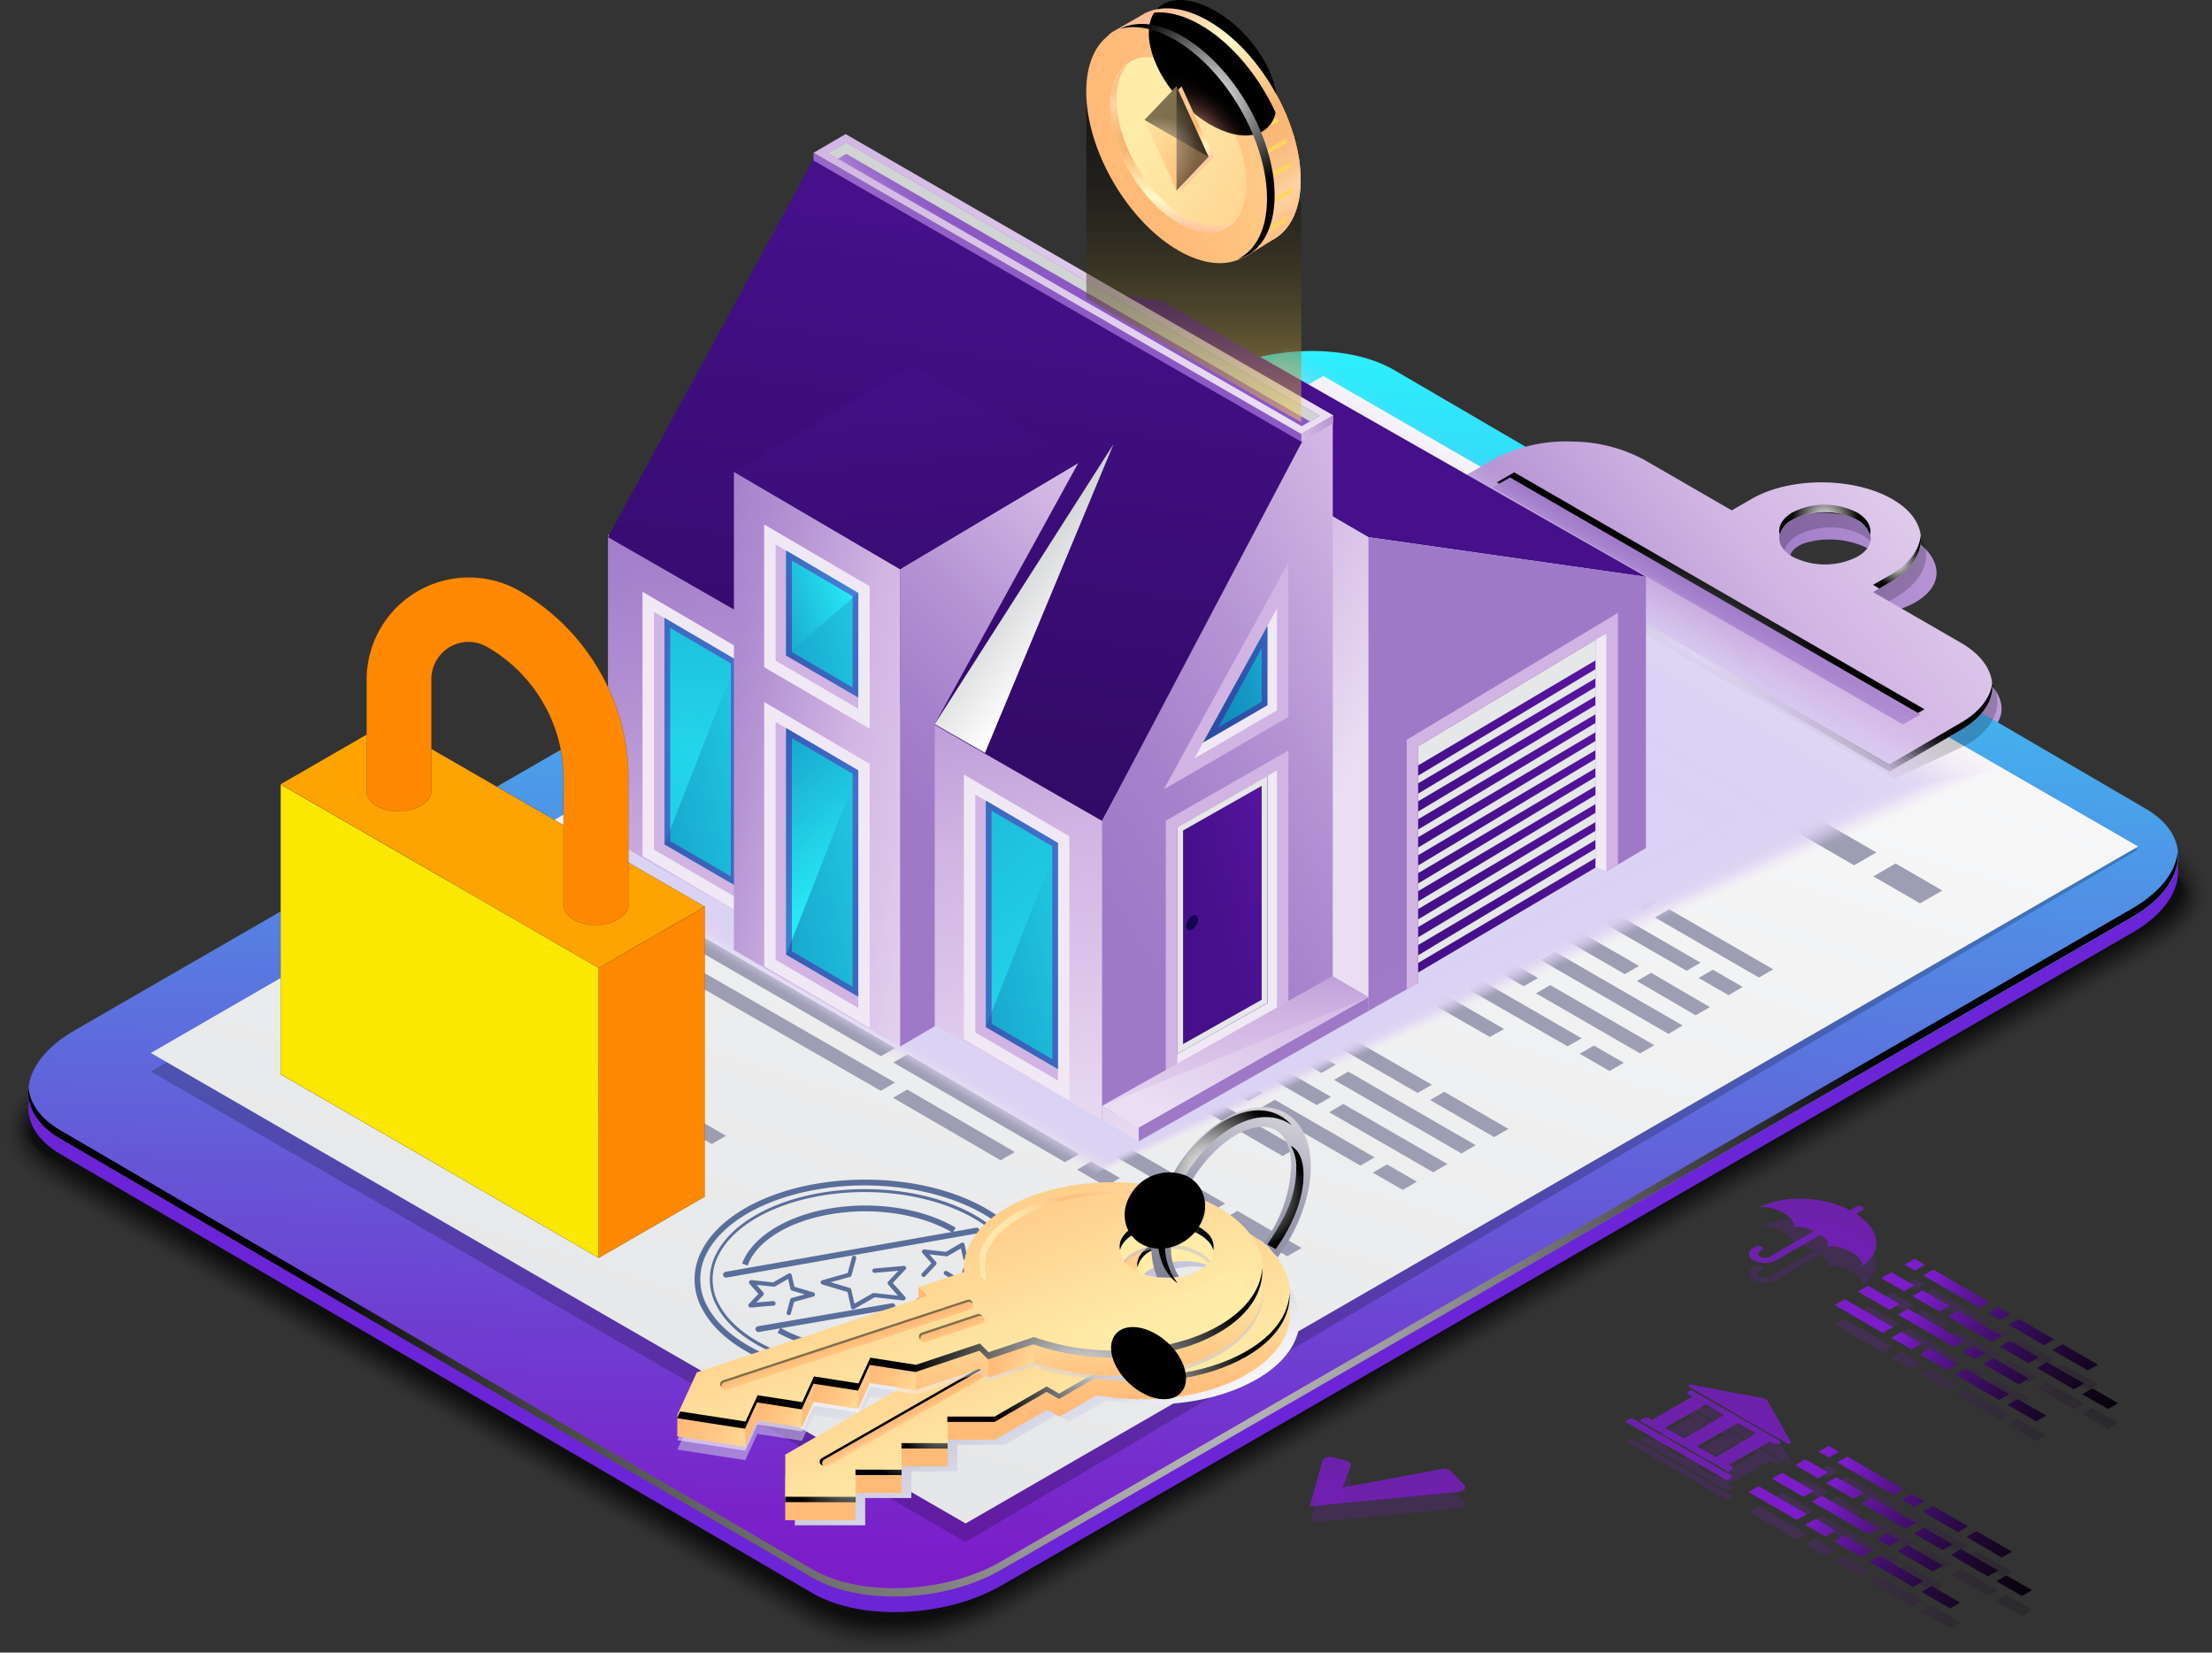 <svg xmlns="http://www.w3.org/2000/svg" xmlns:xlink="http://www.w3.org/1999/xlink" viewBox="0 0 357.88 267.34"><rect x="0" y="0" width="357.88" height="267.34" fill="#333333" stroke="none"/><defs><linearGradient id="a" x1="309.17" y1="206.3" x2="351.83" y2="234.3" gradientUnits="userSpaceOnUse"><stop offset="0.09" stop-color="#7c1dc9"/><stop offset="0.2" stop-color="#62179f"/><stop offset="0.34" stop-color="#44106f"/><stop offset="0.48" stop-color="#2c0a47"/><stop offset="0.62" stop-color="#190628"/><stop offset="0.75" stop-color="#0b0312"/><stop offset="0.88" stop-color="#030105"/><stop offset="1"/></linearGradient><linearGradient id="b" x1="305.02" y1="212.61" x2="347.69" y2="240.61" xlink:href="#a"/><linearGradient id="c" x1="309.61" y1="205.62" x2="352.28" y2="233.62" xlink:href="#a"/><linearGradient id="d" x1="309.36" y1="206.01" x2="352.02" y2="234.01" xlink:href="#a"/><linearGradient id="e" x1="305.21" y1="212.32" x2="347.88" y2="240.33" xlink:href="#a"/><linearGradient id="f" x1="307.03" y1="209.56" x2="349.69" y2="237.56" xlink:href="#a"/><linearGradient id="g" x1="307.29" y1="209.16" x2="349.95" y2="237.16" xlink:href="#a"/><linearGradient id="h" x1="308.92" y1="206.68" x2="351.58" y2="234.68" xlink:href="#a"/><linearGradient id="i" x1="307.76" y1="208.44" x2="350.43" y2="236.44" xlink:href="#a"/><linearGradient id="j" x1="307.53" y1="208.8" x2="350.2" y2="236.8" xlink:href="#a"/><linearGradient id="k" x1="308.67" y1="207.05" x2="351.34" y2="235.05" xlink:href="#a"/><linearGradient id="l" x1="302.38" y1="216.64" x2="345.05" y2="244.64" xlink:href="#a"/><linearGradient id="m" x1="304.47" y1="213.46" x2="347.13" y2="241.46" xlink:href="#a"/><linearGradient id="n" x1="306.58" y1="210.25" x2="349.24" y2="238.25" xlink:href="#a"/><linearGradient id="o" x1="306.77" y1="209.95" x2="349.44" y2="237.95" xlink:href="#a"/><linearGradient id="p" x1="304.77" y1="212.99" x2="347.44" y2="240.99" xlink:href="#a"/><linearGradient id="q" x1="302.63" y1="216.26" x2="345.3" y2="244.26" xlink:href="#a"/><linearGradient id="r" x1="303.34" y1="215.18" x2="346" y2="243.18" xlink:href="#a"/><linearGradient id="s" x1="302.82" y1="215.97" x2="345.49" y2="243.97" xlink:href="#a"/><linearGradient id="t" x1="303.08" y1="215.58" x2="345.74" y2="243.58" xlink:href="#a"/><linearGradient id="u" x1="295.25" y1="236.55" x2="337.92" y2="264.55" xlink:href="#a"/><linearGradient id="v" x1="291.11" y1="242.86" x2="333.77" y2="270.86" xlink:href="#a"/><linearGradient id="w" x1="295.7" y1="235.87" x2="338.36" y2="263.87" xlink:href="#a"/><linearGradient id="x" x1="295.44" y1="236.26" x2="338.11" y2="264.26" xlink:href="#a"/><linearGradient id="y" x1="291.3" y1="242.58" x2="333.96" y2="270.58" xlink:href="#a"/><linearGradient id="z" x1="293.11" y1="239.81" x2="335.78" y2="267.81" xlink:href="#a"/><linearGradient id="aa" x1="293.37" y1="239.41" x2="336.04" y2="267.41" xlink:href="#a"/><linearGradient id="ab" x1="295" y1="236.93" x2="337.67" y2="264.93" xlink:href="#a"/><linearGradient id="ac" x1="293.84" y1="238.69" x2="336.51" y2="266.69" xlink:href="#a"/><linearGradient id="ad" x1="293.61" y1="239.05" x2="336.28" y2="267.05" xlink:href="#a"/><linearGradient id="ae" x1="294.76" y1="237.3" x2="337.42" y2="265.3" xlink:href="#a"/><linearGradient id="af" x1="288.47" y1="246.89" x2="331.13" y2="274.89" xlink:href="#a"/><linearGradient id="ag" x1="290.55" y1="243.71" x2="333.22" y2="271.71" xlink:href="#a"/><linearGradient id="ah" x1="292.66" y1="240.5" x2="335.33" y2="268.5" xlink:href="#a"/><linearGradient id="ai" x1="292.85" y1="240.2" x2="335.52" y2="268.2" xlink:href="#a"/><linearGradient id="aj" x1="290.86" y1="243.24" x2="333.52" y2="271.24" xlink:href="#a"/><linearGradient id="ak" x1="288.71" y1="246.51" x2="331.38" y2="274.51" xlink:href="#a"/><linearGradient id="al" x1="289.42" y1="245.43" x2="332.09" y2="273.43" xlink:href="#a"/><linearGradient id="am" x1="288.9" y1="246.22" x2="331.57" y2="274.22" xlink:href="#a"/><linearGradient id="an" x1="289.16" y1="245.83" x2="331.83" y2="273.83" xlink:href="#a"/><linearGradient id="ao" x1="547.61" y1="208.33" x2="647.21" y2="188.46" gradientUnits="userSpaceOnUse"><stop offset="0" stop-color="#9f79c8"/><stop offset="0.14" stop-color="#a580cb"/><stop offset="0.33" stop-color="#b492d3"/><stop offset="0.55" stop-color="#cdb0e1"/><stop offset="0.58" stop-color="#d1b4e3"/><stop offset="0.76" stop-color="#dbc4e9"/><stop offset="1" stop-color="#ebdef3"/></linearGradient><linearGradient id="ap" x1="-1254.17" y1="-144.35" x2="-1541.57" y2="-361.6" gradientTransform="matrix(0.87, 0.5, -1.5, 0.29, 1279.65, 1036.21)" gradientUnits="userSpaceOnUse"><stop offset="0.03" stop-color="#7c1dc9"/><stop offset="0.21" stop-color="#6e41d2"/><stop offset="0.62" stop-color="#4c9be8"/><stop offset="1" stop-color="#2af6ff"/></linearGradient><radialGradient id="aq" cx="2625.71" cy="307.77" r="130.13" gradientTransform="translate(-2178.28)" gradientUnits="userSpaceOnUse"><stop offset="0" stop-color="#fff"/><stop offset="1"/></radialGradient><linearGradient id="ar" x1="154.17" y1="251.27" x2="214.25" y2="62.02" gradientUnits="userSpaceOnUse"><stop offset="0.06" stop-color="#e6e7e8"/><stop offset="1" stop-color="#fafafb"/></linearGradient><linearGradient id="as" x1="506.32" y1="238.7" x2="586.57" y2="173.95" xlink:href="#ao"/><radialGradient id="at" cx="564.2" cy="193.82" r="5.49" gradientTransform="matrix(1, 0, 0, 1, 0, 0)" xlink:href="#aq"/><radialGradient id="au" cx="575.88" cy="200.65" r="4.09" gradientTransform="matrix(1, 0, 0, 1, 0, 0)" xlink:href="#aq"/><radialGradient id="av" cx="545.11" cy="212.41" r="36.22" gradientTransform="matrix(1, 0, 0, 1, 0, 0)" xlink:href="#aq"/><radialGradient id="aw" cx="262.46" cy="126.8" r="39.8" gradientTransform="matrix(1, 0, 0, 1, 0, 0)" xlink:href="#aq"/><linearGradient id="ax" x1="275.78" y1="97.53" x2="308.11" y2="65.53" xlink:href="#ao"/><linearGradient id="ay" x1="217.95" y1="59.05" x2="464.17" y2="-96.51" gradientUnits="userSpaceOnUse"><stop offset="0.1" stop-color="#45108a"/><stop offset="1" stop-color="#7c1dc9"/></linearGradient><linearGradient id="az" x1="250.52" y1="143.47" x2="298.98" y2="252.21" xlink:href="#ao"/><linearGradient id="ba" x1="157.62" y1="88.97" x2="219.44" y2="122.86" xlink:href="#ao"/><linearGradient id="bb" x1="224.77" y1="139.87" x2="318.04" y2="93.45" xlink:href="#ay"/><linearGradient id="bc" x1="126.01" y1="68.98" x2="149.32" y2="191.9" xlink:href="#ao"/><linearGradient id="bd" x1="138.98" y1="190.29" x2="161.06" y2="36.89" gradientUnits="userSpaceOnUse"><stop offset="0" stop-color="#25054d"/><stop offset="1" stop-color="#45108a"/></linearGradient><linearGradient id="be" x1="174.4" y1="137.99" x2="273.41" y2="80.5" xlink:href="#ao"/><linearGradient id="bf" x1="147.32" y1="130.15" x2="208.32" y2="69.36" xlink:href="#ao"/><linearGradient id="bg" x1="85.35" y1="127.95" x2="142.56" y2="115.13" gradientUnits="userSpaceOnUse"><stop offset="0.04" stop-color="#138bbd"/><stop offset="0.23" stop-color="#169ac7"/><stop offset="0.59" stop-color="#1fc3df"/><stop offset="1" stop-color="#2af6ff"/></linearGradient><linearGradient id="bh" x1="132.15" y1="87.12" x2="107.6" y2="118.16" xlink:href="#bg"/><linearGradient id="bi" x1="354.31" y1="237.69" x2="411.52" y2="224.86" xlink:href="#ay"/><linearGradient id="bj" x1="101.22" y1="116.36" x2="161.38" y2="128.91" xlink:href="#ao"/><linearGradient id="bk" x1="105.03" y1="145.78" x2="162.24" y2="132.96" xlink:href="#bg"/><linearGradient id="bl" x1="112.14" y1="112.97" x2="138.85" y2="146.94" xlink:href="#bg"/><linearGradient id="bm" x1="137.34" y1="157.52" x2="194.56" y2="144.7" xlink:href="#bg"/><linearGradient id="bn" x1="183.74" y1="99.25" x2="154.56" y2="157.77" xlink:href="#bg"/><linearGradient id="bo" x1="111.76" y1="105.71" x2="155.22" y2="95.97" xlink:href="#bg"/><linearGradient id="bp" x1="406.31" y1="267.26" x2="463.52" y2="254.43" xlink:href="#ay"/><linearGradient id="bq" x1="116.19" y1="101.29" x2="139.81" y2="93.26" xlink:href="#bg"/><linearGradient id="br" x1="380.73" y1="215.45" x2="424.18" y2="205.71" xlink:href="#ay"/><linearGradient id="bs" x1="374" y1="255.52" x2="431.21" y2="242.7" xlink:href="#ay"/><linearGradient id="bt" x1="190.46" y1="150.21" x2="239.85" y2="135.42" xlink:href="#ay"/><linearGradient id="bu" x1="195.67" y1="111.92" x2="223.95" y2="103.46" xlink:href="#bg"/><linearGradient id="bv" x1="464.64" y1="221.66" x2="492.92" y2="213.19" xlink:href="#ay"/><linearGradient id="bw" x1="153.93" y1="160.79" x2="144.75" y2="54.16" xlink:href="#bd"/><linearGradient id="bx" x1="203.84" y1="175.27" x2="208.12" y2="184.89" xlink:href="#ao"/><linearGradient id="by" x1="162.02" y1="96.65" x2="182.71" y2="188.22" xlink:href="#ao"/><linearGradient id="bz" x1="232.78" y1="107.35" x2="193.38" y2="182.44" xlink:href="#ao"/><linearGradient id="ca" x1="475.13" y1="250.9" x2="461.47" y2="259.24" gradientTransform="translate(452.35 -270.43) rotate(59.69)" gradientUnits="userSpaceOnUse"><stop offset="0.02" stop-color="#45108a"/><stop offset="0.29" stop-color="#3d065f"/><stop offset="1" stop-color="#12054e"/><stop offset="1" stop-color="#10054d"/></linearGradient><linearGradient id="cb" x1="174.93" y1="101.83" x2="157.79" y2="88.25" gradientUnits="userSpaceOnUse"><stop offset="0" stop-color="#fff"/><stop offset="1" stop-color="#bcbec0"/></linearGradient><linearGradient id="cc" x1="200.62" y1="138.26" x2="199.54" y2="183.04" xlink:href="#ao"/><linearGradient id="cd" x1="6227.97" y1="164.57" x2="6221.91" y2="41.97" gradientTransform="matrix(-1, 0, 0, 1, 6398.72, -109.74)" gradientUnits="userSpaceOnUse"><stop offset="0" stop-color="#8c58c4"/><stop offset="0.14" stop-color="#915fc6"/><stop offset="0.33" stop-color="#9e71cd"/><stop offset="0.56" stop-color="#b38fd7"/><stop offset="0.81" stop-color="#d0b8e6"/><stop offset="1" stop-color="#ebdef3"/></linearGradient><linearGradient id="ce" x1="6178.32" y1="180.7" x2="6193.2" y2="177.36" gradientTransform="matrix(-1, 0, 0, 1, 6398.72, -109.74)" xlink:href="#ao"/><linearGradient id="cf" x1="6293.23" y1="25.78" x2="6209.29" y2="185.74" gradientTransform="matrix(-1, 0, 0, 1, 6398.72, -109.74)" xlink:href="#ao"/><linearGradient id="cg" x1="6229.63" y1="160.3" x2="6240.04" y2="170.49" xlink:href="#cd"/><linearGradient id="ch" x1="6205.58" y1="178.06" x2="6205.58" y2="126.32" gradientTransform="matrix(-1, 0, 0, 1, 6398.72, -109.74)" gradientUnits="userSpaceOnUse"><stop offset="0" stop-color="#fdd65b"/><stop offset="0.01" stop-color="#f7d159"/><stop offset="0.13" stop-color="#bea144"/><stop offset="0.25" stop-color="#8b7632"/><stop offset="0.37" stop-color="#605223"/><stop offset="0.49" stop-color="#3e3416"/><stop offset="0.62" stop-color="#231d0c"/><stop offset="0.74" stop-color="#0f0d05"/><stop offset="0.87" stop-color="#040301"/><stop offset="1"/></linearGradient><linearGradient id="ci" x1="1282.31" y1="111.74" x2="1302.46" y2="148.5" gradientTransform="translate(-827.24)" gradientUnits="userSpaceOnUse"><stop offset="0" stop-color="#ffbb96"/><stop offset="0.23" stop-color="#fffbc9"/><stop offset="0.54" stop-color="#f9b673"/><stop offset="0.64" stop-color="#f9b876"/><stop offset="0.72" stop-color="#fabe81"/><stop offset="0.81" stop-color="#fcc993"/><stop offset="0.86" stop-color="#fed2a3"/><stop offset="0.97" stop-color="#ffc28c"/></linearGradient><linearGradient id="cj" x1="1279.89" y1="135.23" x2="1326.96" y2="121.14" gradientTransform="translate(-584.14 -631.25) rotate(30.31)" gradientUnits="userSpaceOnUse"><stop offset="0.04" stop-color="#ffba78"/><stop offset="0.4" stop-color="#ffc987"/><stop offset="1" stop-color="#feeca8"/></linearGradient><linearGradient id="ck" x1="6196.94" y1="139.86" x2="6243.87" y2="111.57" gradientTransform="matrix(-0.86, -0.5, -0.5, 0.86, 5886.24, 3151.37)" xlink:href="#cj"/><linearGradient id="cl" x1="1284.72" y1="147.05" x2="1287.19" y2="124.86" xlink:href="#ci"/><radialGradient id="cm" cx="4427.83" cy="-877.34" r="19.75" gradientTransform="matrix(0.28, -0.25, 0.44, 0.49, -390.46, 1668.94)" gradientUnits="userSpaceOnUse"><stop offset="0" stop-color="#f49587"/><stop offset="0.12" stop-color="#bd7368"/><stop offset="0.24" stop-color="#8b554d"/><stop offset="0.36" stop-color="#603b35"/><stop offset="0.48" stop-color="#3e2622"/><stop offset="0.61" stop-color="#231513"/><stop offset="0.74" stop-color="#0f0908"/><stop offset="0.86" stop-color="#040202"/><stop offset="1"/></radialGradient><linearGradient id="cn" x1="1286.59" y1="109.4" x2="1306.61" y2="145.91" xlink:href="#ci"/><radialGradient id="co" cx="1291.74" cy="126.04" r="16.11" gradientTransform="translate(-827.24)" xlink:href="#aq"/><linearGradient id="cp" x1="5537.48" y1="-628.08" x2="5538.38" y2="-636.16" gradientTransform="matrix(-0.61, 0.46, 0.61, 1.17, 3970.23, -1800.66)" xlink:href="#ci"/><linearGradient id="cq" x1="5538.05" y1="-625.16" x2="5539.65" y2="-639.49" gradientTransform="matrix(-0.61, 0.46, 0.61, 1.17, 3970.23, -1800.66)" xlink:href="#cj"/><radialGradient id="cr" cx="6211.26" cy="136.32" r="7.7" gradientTransform="matrix(-1, 0, 0, 1, 6398.72, -109.74)" xlink:href="#aq"/><radialGradient id="cs" cx="6215.91" cy="133.35" r="10.87" gradientTransform="matrix(-1, 0, 0, 1, 6398.72, -109.74)" xlink:href="#aq"/><linearGradient id="ct" x1="421.92" y1="319.4" x2="429.44" y2="342.8" gradientUnits="userSpaceOnUse"><stop offset="0" stop-color="#bcbcd6"/><stop offset="0.22" stop-color="#c3c3da"/><stop offset="0.52" stop-color="#d5d5e5"/><stop offset="0.88" stop-color="#f3f3f7"/><stop offset="1" stop-color="#fff"/></linearGradient><linearGradient id="cu" x1="429.32" y1="323.41" x2="446" y2="351.36" xlink:href="#ct"/><linearGradient id="cv" x1="436.84" y1="338.94" x2="435.57" y2="320.52" gradientTransform="matrix(1, 0, 0, 1, 0, 0)" xlink:href="#cj"/><linearGradient id="cw" x1="422.66" y1="299.67" x2="440.03" y2="342.65" gradientTransform="matrix(1, 0, 0, 1, 0, 0)" xlink:href="#cj"/><radialGradient id="cx" cx="423.34" cy="349.24" r="13.43" gradientTransform="matrix(1, 0, 0, 1, 0, 0)" xlink:href="#aq"/><linearGradient id="cy" x1="418.23" y1="337.23" x2="419.34" y2="339.29" gradientTransform="matrix(1, 0, 0, 1, 0, 0)" xlink:href="#cj"/><radialGradient id="cz" cx="429.83" cy="320.73" r="1.47" gradientTransform="matrix(1, 0, 0, 1, 0, 0)" xlink:href="#aq"/><radialGradient id="da" cx="139.13" cy="234.48" r="12.44" gradientTransform="matrix(1, 0, 0, 1, 0, 0)" xlink:href="#aq"/><radialGradient id="db" cx="460.51" cy="312.38" r="5.61" gradientTransform="matrix(1, 0, 0, 1, 0, 0)" xlink:href="#aq"/><radialGradient id="dc" cx="156.44" cy="217.27" r="0.81" gradientTransform="matrix(1, 0, 0, 1, 0, 0)" xlink:href="#aq"/><radialGradient id="dd" cx="449.94" cy="329.35" r="20.92" gradientTransform="matrix(1, 0, 0, 1, 0, 0)" xlink:href="#aq"/><radialGradient id="de" cx="147.38" cy="231.3" r="8.12" gradientTransform="matrix(1, 0, 0, 1, 0, 0)" xlink:href="#aq"/><radialGradient id="df" cx="152.63" cy="228.21" r="8.2" gradientTransform="matrix(1, 0, 0, 1, 0, 0)" xlink:href="#aq"/><linearGradient id="dg" x1="148.77" y1="209.58" x2="151.31" y2="216.36" gradientTransform="matrix(1, 0, 0, 1, 0, 0)" xlink:href="#cj"/><linearGradient id="dh" x1="440.19" y1="312.56" x2="417.48" y2="341.79" xlink:href="#ct"/><linearGradient id="di" x1="426.49" y1="338.77" x2="425.22" y2="320.34" gradientTransform="matrix(1, 0, 0, 1, 0, 0)" xlink:href="#cj"/><linearGradient id="dj" x1="409.82" y1="284.4" x2="429.51" y2="335.43" gradientTransform="matrix(1, 0, 0, 1, 0, 0)" xlink:href="#cj"/><linearGradient id="dk" x1="413.06" y1="290.53" x2="429.57" y2="333.31" gradientTransform="matrix(1, 0, 0, 1, 0, 0)" xlink:href="#cj"/><linearGradient id="dl" x1="430.22" y1="313.32" x2="453.24" y2="302.21" gradientUnits="userSpaceOnUse"><stop offset="0.23" stop-color="#fffbc9"/><stop offset="0.54" stop-color="#f9b673"/><stop offset="0.64" stop-color="#f9b876"/><stop offset="0.72" stop-color="#fabe81"/><stop offset="0.81" stop-color="#fcc993"/><stop offset="0.86" stop-color="#fed2a3"/><stop offset="0.97" stop-color="#ffc28c"/></linearGradient><linearGradient id="dm" x1="110.22" y1="229.47" x2="125.78" y2="235.93" gradientTransform="matrix(1, 0, 0, 1, 0, 0)" xlink:href="#cj"/><linearGradient id="dn" x1="122.76" y1="227.25" x2="133.55" y2="231.73" gradientTransform="matrix(1, 0, 0, 1, 0, 0)" xlink:href="#cj"/><linearGradient id="do" x1="131.88" y1="224.21" x2="142.67" y2="228.69" gradientTransform="matrix(1, 0, 0, 1, 0, 0)" xlink:href="#cj"/><linearGradient id="dp" x1="141.02" y1="221.16" x2="152.03" y2="225.73" gradientTransform="matrix(1, 0, 0, 1, 0, 0)" xlink:href="#cj"/><linearGradient id="dq" x1="160.71" y1="218.71" x2="169.88" y2="222.52" gradientTransform="matrix(1, 0, 0, 1, 0, 0)" xlink:href="#cj"/><radialGradient id="dr" cx="457.7" cy="309.49" r="5.64" gradientTransform="matrix(1, 0, 0, 1, 0, 0)" xlink:href="#aq"/><radialGradient id="ds" cx="444.31" cy="335.81" r="28.35" gradientTransform="matrix(1, 0, 0, 1, 0, 0)" xlink:href="#aq"/><linearGradient id="dt" x1="463.76" y1="318.77" x2="473.37" y2="288.49" gradientUnits="userSpaceOnUse"><stop offset="0" stop-color="#7e7f90"/><stop offset="0.53" stop-color="#9d9eb3"/><stop offset="1" stop-color="#d4d1d8"/></linearGradient><radialGradient id="du" cx="457.89" cy="306.43" r="12.5" gradientTransform="translate(7.43 -9.02) rotate(0.21)" gradientUnits="userSpaceOnUse"><stop offset="0" stop-color="#fff"/><stop offset="0.33" stop-color="#b7b6b6"/><stop offset="1"/></radialGradient><radialGradient id="dv" cx="464.61" cy="310.17" r="9.22" xlink:href="#du"/><radialGradient id="dw" cx="8221.43" cy="10756.33" r="9.03" gradientTransform="matrix(0.4, -0.61, -0.6, -0.3, 3676.71, 8624.59)" gradientUnits="userSpaceOnUse"><stop offset="0" stop-color="#f49587"/><stop offset="0.01" stop-color="#ee9184"/><stop offset="0.08" stop-color="#bc7368"/><stop offset="0.16" stop-color="#90584f"/><stop offset="0.24" stop-color="#69403a"/><stop offset="0.33" stop-color="#482c28"/><stop offset="0.42" stop-color="#2e1c19"/><stop offset="0.52" stop-color="#19100e"/><stop offset="0.64" stop-color="#0b0706"/><stop offset="0.77" stop-color="#030201"/><stop offset="1"/></radialGradient><radialGradient id="dx" cx="408.78" cy="332.98" r="5.47" gradientTransform="matrix(1, 0, 0, 1, 0, 0)" xlink:href="#aq"/><radialGradient id="dy" cx="423.55" cy="329.59" r="5.04" gradientTransform="matrix(1, 0, 0, 1, 0, 0)" xlink:href="#aq"/><linearGradient id="dz" x1="405.86" y1="326.79" x2="407.13" y2="330.77" gradientTransform="matrix(1, 0, 0, 1, 0, 0)" xlink:href="#cj"/><linearGradient id="ea" x1="422.8" y1="324.19" x2="423.89" y2="327.59" gradientTransform="matrix(1, 0, 0, 1, 0, 0)" xlink:href="#cj"/><radialGradient id="eb" cx="4855.79" cy="-1376.09" r="12.01" gradientTransform="matrix(0.25, -0.28, 0.44, 0.4, -179.87, 2231.8)" xlink:href="#cm"/><linearGradient id="ec" x1="309.17" y1="203.11" x2="351.83" y2="231.11" xlink:href="#a"/><linearGradient id="ed" x1="305.02" y1="209.42" x2="347.69" y2="237.43" xlink:href="#a"/><linearGradient id="ee" x1="309.61" y1="202.43" x2="352.28" y2="230.43" xlink:href="#a"/><linearGradient id="ef" x1="309.36" y1="202.82" x2="352.02" y2="230.82" xlink:href="#a"/><linearGradient id="eg" x1="305.21" y1="209.14" x2="347.88" y2="237.14" xlink:href="#a"/><linearGradient id="eh" x1="307.03" y1="206.37" x2="349.69" y2="234.37" xlink:href="#a"/><linearGradient id="ei" x1="307.29" y1="205.98" x2="349.95" y2="233.98" xlink:href="#a"/><linearGradient id="ej" x1="308.92" y1="203.49" x2="351.58" y2="231.49" xlink:href="#a"/><linearGradient id="ek" x1="307.76" y1="205.25" x2="350.43" y2="233.25" xlink:href="#a"/><linearGradient id="el" x1="307.53" y1="205.61" x2="350.2" y2="233.61" xlink:href="#a"/><linearGradient id="em" x1="308.67" y1="203.86" x2="351.34" y2="231.86" xlink:href="#a"/><linearGradient id="en" x1="302.38" y1="213.45" x2="345.05" y2="241.45" xlink:href="#a"/><linearGradient id="eo" x1="304.47" y1="210.27" x2="347.13" y2="238.27" xlink:href="#a"/><linearGradient id="ep" x1="306.58" y1="207.06" x2="349.24" y2="235.06" xlink:href="#a"/><linearGradient id="eq" x1="306.77" y1="206.76" x2="349.44" y2="234.76" xlink:href="#a"/><linearGradient id="er" x1="304.77" y1="209.81" x2="347.44" y2="237.81" xlink:href="#a"/><linearGradient id="es" x1="302.63" y1="213.07" x2="345.3" y2="241.07" xlink:href="#a"/><linearGradient id="et" x1="303.34" y1="212" x2="346" y2="240" xlink:href="#a"/><linearGradient id="eu" x1="302.82" y1="212.78" x2="345.49" y2="240.78" xlink:href="#a"/><linearGradient id="ev" x1="303.08" y1="212.39" x2="345.74" y2="240.39" xlink:href="#a"/><linearGradient id="ew" x1="295.25" y1="233.36" x2="337.92" y2="261.36" xlink:href="#a"/><linearGradient id="ex" x1="291.11" y1="239.67" x2="333.77" y2="267.68" xlink:href="#a"/><linearGradient id="ey" x1="295.7" y1="232.68" x2="338.36" y2="260.68" xlink:href="#a"/><linearGradient id="ez" x1="295.44" y1="233.07" x2="338.11" y2="261.07" xlink:href="#a"/><linearGradient id="fa" x1="291.3" y1="239.39" x2="333.96" y2="267.39" xlink:href="#a"/><linearGradient id="fb" x1="293.11" y1="236.62" x2="335.78" y2="264.62" xlink:href="#a"/><linearGradient id="fc" x1="293.37" y1="236.23" x2="336.04" y2="264.23" xlink:href="#a"/><linearGradient id="fd" x1="295" y1="233.74" x2="337.67" y2="261.74" xlink:href="#a"/><linearGradient id="fe" x1="293.84" y1="235.5" x2="336.51" y2="263.5" xlink:href="#a"/><linearGradient id="ff" x1="293.61" y1="235.86" x2="336.28" y2="263.86" xlink:href="#a"/><linearGradient id="fg" x1="294.76" y1="234.11" x2="337.42" y2="262.11" xlink:href="#a"/><linearGradient id="fh" x1="288.47" y1="243.7" x2="331.13" y2="271.7" xlink:href="#a"/><linearGradient id="fi" x1="290.55" y1="240.52" x2="333.22" y2="268.52" xlink:href="#a"/><linearGradient id="fj" x1="292.66" y1="237.31" x2="335.33" y2="265.31" xlink:href="#a"/><linearGradient id="fk" x1="292.85" y1="237.01" x2="335.52" y2="265.01" xlink:href="#a"/><linearGradient id="fl" x1="290.86" y1="240.06" x2="333.52" y2="268.06" xlink:href="#a"/><linearGradient id="fm" x1="288.71" y1="243.32" x2="331.38" y2="271.32" xlink:href="#a"/><linearGradient id="fn" x1="289.42" y1="242.25" x2="332.09" y2="270.25" xlink:href="#a"/><linearGradient id="fo" x1="288.9" y1="243.03" x2="331.57" y2="271.03" xlink:href="#a"/><linearGradient id="fp" x1="289.16" y1="242.64" x2="331.83" y2="270.64" xlink:href="#a"/><linearGradient id="fq" x1="-157.37" y1="1146.17" x2="-44.53" y2="1341.62" gradientTransform="matrix(0.18, 0, 0, -0.18, 106.46, 379.18)" gradientUnits="userSpaceOnUse"><stop offset="0" stop-color="#fff"/><stop offset="0.01" stop-color="#fffffa"/><stop offset="0.22" stop-color="#ffff90"/><stop offset="0.38" stop-color="#ffff43"/><stop offset="0.5" stop-color="#ffff13"/><stop offset="0.56" stop-color="#ff0"/><stop offset="1" stop-color="#ff9300"/></linearGradient><linearGradient id="fr" x1="-371.83" y1="1159.9" x2="-211.35" y2="1437.87" gradientTransform="matrix(0.18, 0, 0, -0.18, 106.46, 379.18)" gradientUnits="userSpaceOnUse"><stop offset="0" stop-color="#fff"/><stop offset="0.28" stop-color="#ffff1e"/><stop offset="0.32" stop-color="#ff0"/><stop offset="1" stop-color="#ff9300"/></linearGradient><linearGradient id="fs" x1="-339.22" y1="1086.13" x2="41.98" y2="1086.13" gradientTransform="matrix(0.18, 0, 0, -0.18, 106.46, 379.18)" gradientUnits="userSpaceOnUse"><stop offset="0" stop-color="#ff9300"/><stop offset="1" stop-color="#ff0"/></linearGradient></defs><title>Edited</title><g style="isolation:isolate"><g style="opacity:0.2;mix-blend-mode:color-dodge"><polygon points="323.62 216.71 325.25 215.77 323.23 214.6 321.6 215.54 323.62 216.71" style="fill:url(#a)"/><polygon points="319.54 223.06 321.17 222.12 319.14 220.95 317.51 221.9 319.54 223.06" style="fill:url(#b)"/><polygon points="332.05 221.58 337.79 224.89 339.42 223.95 333.69 220.64 332.05 221.58" style="fill:url(#c)"/><polygon points="330.7 220.8 332.34 219.86 326.6 216.55 324.97 217.49 330.7 220.8" style="fill:url(#d)"/><polygon points="328.25 226.21 322.52 222.9 320.88 223.84 326.62 227.16 328.25 226.21" style="fill:url(#e)"/><polygon points="322.21 220.25 323.84 219.31 316.76 215.22 315.13 216.16 322.21 220.25" style="fill:url(#f)"/><polygon points="329.83 222.77 325.19 220.09 323.56 221.03 328.2 223.71 329.83 222.77" style="fill:url(#g)"/><polygon points="320.25 214.76 321.88 213.82 312.77 208.56 311.14 209.51 320.25 214.76" style="fill:url(#h)"/><polygon points="342.68 230.19 338.52 227.78 336.88 228.73 341.05 231.13 342.68 230.19" style="fill:url(#i)"/><polygon points="337.17 227 331.18 223.55 329.55 224.49 335.54 227.95 337.17 227" style="fill:url(#j)"/><polygon points="311.42 207.78 309.77 206.83 308.13 207.77 309.79 208.73 311.42 207.78" style="fill:url(#k)"/><polygon points="306.26 217.87 298.45 213.36 296.82 214.31 304.63 218.81 306.26 217.87" style="fill:url(#l)"/><polygon points="307.34 214.13 302.23 211.18 300.59 212.13 305.7 215.08 307.34 214.13" style="fill:url(#m)"/><polygon points="309.68 211.13 306 209.01 304.36 209.95 308.04 212.07 309.68 211.13" style="fill:url(#n)"/><polygon points="313.78 215.38 315.41 214.44 311.02 211.91 309.39 212.85 313.78 215.38" style="fill:url(#o)"/><polygon points="316.16 221.12 317.8 220.17 308.69 214.91 307.05 215.86 316.16 221.12" style="fill:url(#p)"/><polygon points="309.27 221.49 310.9 220.55 307.61 218.65 305.98 219.59 309.27 221.49" style="fill:url(#q)"/><polygon points="331.06 232.19 326.42 229.51 324.79 230.45 329.43 233.13 331.06 232.19" style="fill:url(#r)"/><polygon points="316.64 223.86 312.25 221.33 310.62 222.27 315 224.8 316.64 223.86" style="fill:url(#s)"/><polygon points="325.07 228.73 317.99 224.64 316.35 225.58 323.44 229.67 325.07 228.73" style="fill:url(#t)"/></g><g style="opacity:0.2;mix-blend-mode:color-dodge"><polygon points="309.7 246.96 311.34 246.02 309.31 244.85 307.68 245.79 309.7 246.96" style="fill:url(#u)"/><polygon points="305.62 253.31 307.25 252.37 305.23 251.2 303.59 252.15 305.62 253.31" style="fill:url(#v)"/><polygon points="318.14 251.83 323.87 255.14 325.51 254.2 319.77 250.89 318.14 251.83" style="fill:url(#w)"/><polygon points="316.79 251.05 318.42 250.11 312.69 246.8 311.05 247.74 316.79 251.05" style="fill:url(#x)"/><polygon points="314.34 256.46 308.6 253.15 306.97 254.09 312.7 257.4 314.34 256.46" style="fill:url(#y)"/><polygon points="308.29 250.5 309.93 249.56 302.84 245.47 301.21 246.41 308.29 250.5" style="fill:url(#z)"/><polygon points="315.92 253.02 311.28 250.34 309.64 251.28 314.28 253.96 315.92 253.02" style="fill:url(#aa)"/><polygon points="306.33 245.01 307.96 244.07 298.86 238.81 297.22 239.76 306.33 245.01" style="fill:url(#ab)"/><polygon points="328.77 260.44 324.6 258.03 322.97 258.98 327.13 261.38 328.77 260.44" style="fill:url(#ac)"/><polygon points="323.25 257.25 317.26 253.8 315.63 254.74 321.62 258.2 323.25 257.25" style="fill:url(#ad)"/><polygon points="297.51 238.03 295.85 237.08 294.22 238.02 295.87 238.98 297.51 238.03" style="fill:url(#ae)"/><polygon points="292.35 248.12 284.54 243.61 282.9 244.56 290.71 249.06 292.35 248.12" style="fill:url(#af)"/><polygon points="293.42 244.38 288.31 241.43 286.67 242.38 291.79 245.33 293.42 244.38" style="fill:url(#ag)"/><polygon points="295.76 241.38 292.08 239.26 290.44 240.2 294.12 242.32 295.76 241.38" style="fill:url(#ah)"/><polygon points="299.86 245.63 301.49 244.69 297.11 242.16 295.47 243.1 299.86 245.63" style="fill:url(#ai)"/><polygon points="302.24 251.37 303.88 250.42 294.77 245.16 293.14 246.11 302.24 251.37" style="fill:url(#aj)"/><polygon points="295.35 251.74 296.99 250.8 293.7 248.9 292.06 249.84 295.35 251.74" style="fill:url(#ak)"/><polygon points="317.14 262.44 312.5 259.76 310.87 260.7 315.51 263.38 317.14 262.44" style="fill:url(#al)"/><polygon points="302.72 254.11 298.34 251.58 296.7 252.52 301.09 255.05 302.72 254.11" style="fill:url(#am)"/><polygon points="311.15 258.98 304.07 254.89 302.44 255.83 309.52 259.92 311.15 258.98" style="fill:url(#an)"/></g><path d="M555.92,346.43a1,1,0,0,0,.9,0l.38-.23-14.64-8.45-.39.22c-.25.14-.24.37,0,.52l.6.35-6.59,3.8-.45-.26a1,1,0,0,0-.9,0l-.61.35L548.58,351l.61-.35a.28.28,0,0,0,0-.52l-.45-.26,6.59-3.8Zm-14.56-.8-3-1.71,6.58-3.8,3,1.71Zm5.17,3-3-1.71,6.59-3.81,3,1.71Zm2.41,2.9-15.58-9a1,1,0,0,0-.9,0l-.6.35,16.47,9.51.61-.35C549.19,351.9,549.19,351.67,548.94,351.52Zm-6.73-14.29,15.9,9.19c.27.15.72,0,.6-.22l-4-7-12.17-2.29C542.21,336.82,541.94,337.08,542.21,337.23Z" transform="translate(-268.96 -109.74)" style="fill:#7c1dc9;opacity:0.2;mix-blend-mode:color-dodge"/><path d="M569.28,309.31l1-.6a.31.31,0,0,0,0-.59,1.1,1.1,0,0,0-1,0l-1,.6c-4.55-2.35-11.07-2.53-14.87-.34.75-.43,2.59-.07,4.11.8s2.14,1.94,1.38,2.38c.67-.39,2.18-.15,3.57.51l-7.22,4.17a1.71,1.71,0,0,1-1.54,0c-.43-.25-.43-.65,0-.89l.26-.15a.31.31,0,0,0,0-.59,1.1,1.1,0,0,0-1,0l-.26.14a1.1,1.1,0,0,0,0,2.08,4,4,0,0,0,3.6,0l7.22-4.17c1.15.8,1.56,1.67.89,2.06.76-.44,2.6-.08,4.12.79s2.13,1.94,1.38,2.38C573.66,315.7,573.35,311.94,569.28,309.31Z" transform="translate(-268.96 -109.74)" style="fill:#7c1dc9;opacity:0.2;mix-blend-mode:color-dodge"/><path d="M592.79,224.25c-.08-2.18-1.8-4.42-4.84-6.28l-14.22-8.71,3-1.11c6.71-2.48,7.53-7.62,1.35-11.53s-17.05-5.16-23.86-2.65l-3.42,1.26-14.22-8.71a30.21,30.21,0,0,0-11.6-3.78,29.83,29.83,0,0,0-13.61,1.1l-12.47,4.65L574.7,234.9l12.47-4.66C590.83,228.89,592.87,226.71,592.79,224.25ZM560.6,202.86c-2.89-1.77-2.74-4.13.34-5.26a14.07,14.07,0,0,1,10.81,1.15c2.9,1.77,2.75,4.13-.33,5.27A14.09,14.09,0,0,1,560.6,202.86Z" transform="translate(-268.96 -109.74)" style="fill:url(#ao)"/><path d="M399.28,373.93,274.41,301.11c-8.06-4.66-7.05-12.79,2.25-18.16L465.07,174.21c9.31-5.38,23.39-6,31.45-1.3L621.4,245.73c8.06,4.65,7.05,12.78-2.26,18.16L430.73,372.63C421.42,378,407.34,378.59,399.28,373.93Z" transform="translate(-268.96 -109.74)" style="opacity:0"/><path d="M465.3,174.6a35.77,35.77,0,0,1,16.41-4.36,30.48,30.48,0,0,1,12.21,1.93,20.53,20.53,0,0,1,2.58,1.25l124,72.31c3.07,1.77,5.37,4.49,5.6,7a7.61,7.61,0,0,1-.84,4.85,16.08,16.08,0,0,1-6.34,6L430.86,372a33.08,33.08,0,0,1-4.19,2,38.08,38.08,0,0,1-15.91,2.5,25.83,25.83,0,0,1-11.25-3L275.35,301.13c-3.16-1.82-5.5-4.65-5.65-7.19a7.65,7.65,0,0,1,.92-4.75,16.21,16.21,0,0,1,6.27-5.84Z" transform="translate(-268.96 -109.74)" style="opacity:0.018"/><path d="M465.53,175a35.29,35.29,0,0,1,16.29-4.31,29.91,29.91,0,0,1,12.11,2,21.64,21.64,0,0,1,2.55,1.27l123.1,71.79c2.76,1.59,5.58,4.48,5.79,6.69a7,7,0,0,1-.46,4.72,15.14,15.14,0,0,1-6.23,6L431,371.43a35.65,35.65,0,0,1-4.16,2A37.35,37.35,0,0,1,411,376.1a25.45,25.45,0,0,1-11.24-3l-123.46-72c-2.84-1.64-5.72-4.64-5.86-6.93a7,7,0,0,1,.54-4.63,15.13,15.13,0,0,1,6.16-5.85Z" transform="translate(-268.96 -109.74)" style="opacity:0.036"/><path d="M465.76,175.4a34.79,34.79,0,0,1,16.18-4.25,29,29,0,0,1,12,2,27,27,0,0,1,2.52,1.27l122.21,71.28c2.45,1.41,5.79,4.46,6,6.43a6.39,6.39,0,0,1-.07,4.59c-.87,1.94-2.85,4.06-6.12,5.95L431.12,370.83a39.9,39.9,0,0,1-4.14,2.06,36.55,36.55,0,0,1-15.78,2.76,25.21,25.21,0,0,1-11.23-2.9L277.22,301.16c-2.52-1.45-6-4.62-6.07-6.65a6.35,6.35,0,0,1,.14-4.51c.88-1.91,2.84-4,6.06-5.86Z" transform="translate(-268.96 -109.74)" style="opacity:0.055"/><path d="M466,175.79a34.53,34.53,0,0,1,16.06-4.19,28.29,28.29,0,0,1,11.9,2.09,27.74,27.74,0,0,1,2.49,1.28l121.32,70.75c2.15,1.24,6,4.46,6.16,6.18a5.9,5.9,0,0,1,.3,4.46c-.74,1.87-2.66,4-6,5.95l-187,107.91a44.06,44.06,0,0,1-4.11,2.1,36.09,36.09,0,0,1-15.72,2.88,24.94,24.94,0,0,1-11.23-2.85l-122-71.17c-2.21-1.27-6.18-4.61-6.29-6.39a5.92,5.92,0,0,1-.24-4.39c.75-1.84,2.65-4,5.95-5.87Z" transform="translate(-268.96 -109.74)" style="opacity:0.073"/><path d="M466.21,176.19a33.87,33.87,0,0,1,16-4.13A27.37,27.37,0,0,1,494,174.2c.5.2,2,1,2.46,1.29l120.43,70.23c1.84,1.06,6.21,4.44,6.35,5.92a5.52,5.52,0,0,1,.68,4.32c-.63,1.8-2.47,4-5.88,6L431.38,369.62c-.72.42-3.28,1.81-4.09,2.12a35.31,35.31,0,0,1-15.66,3A24.55,24.55,0,0,1,400.42,372L279.1,301.2c-1.9-1.09-6.41-4.6-6.5-6.13a5.47,5.47,0,0,1-.63-4.27c.63-1.77,2.46-3.92,5.84-5.87Z" transform="translate(-268.96 -109.74)" style="opacity:0.091"/><path d="M466.44,176.58a33.62,33.62,0,0,1,15.85-4.07,26.64,26.64,0,0,1,11.68,2.2c.42.17,2.06,1.08,2.43,1.29l119.54,69.72c1.54.89,6.42,4.43,6.54,5.66.67,1.09,1.54,2.58,1.06,4.19s-2.29,3.94-5.77,5.94L431.5,369c-.6.35-3.38,1.89-4.05,2.14a34.6,34.6,0,0,1-15.6,3.14,24.22,24.22,0,0,1-11.2-2.74L280,301.22c-1.58-.91-6.64-4.59-6.72-5.86-.65-1.09-1.5-2.56-1-4.15s2.28-3.89,5.73-5.89Z" transform="translate(-268.96 -109.74)" style="opacity:0.109"/><path d="M466.67,177a33.16,33.16,0,0,1,15.73-4A25.83,25.83,0,0,1,494,175.22c.33.13,2.1,1.13,2.39,1.3L615,245.72c1.23.71,6.63,4.41,6.73,5.4.76,1,1.83,2.45,1.43,4.06s-2.1,3.89-5.65,5.94L431.63,368.42c-.48.28-3.49,2-4,2.17a34.06,34.06,0,0,1-15.53,3.26,23.91,23.91,0,0,1-11.19-2.69L281,301.24c-1.27-.73-6.88-4.59-6.94-5.6-.74-1-1.8-2.44-1.4-4s2.1-3.85,5.62-5.89Z" transform="translate(-268.96 -109.74)" style="opacity:0.127"/><path d="M466.9,177.37a32.79,32.79,0,0,1,15.62-4A25,25,0,0,1,494,175.73c.26.1,2.15,1.18,2.37,1.31l117.77,68.68c.92.53,6.84,4.4,6.91,5.13.85.92,2.12,2.33,1.82,3.94s-1.92,3.84-5.54,5.93L431.76,367.82c-.36.2-3.6,2-4,2.19a33.48,33.48,0,0,1-15.47,3.39,23.6,23.6,0,0,1-11.18-2.63l-119.2-69.51c-.94-.55-7.1-4.58-7.14-5.34-.84-.91-2.1-2.31-1.79-3.91s1.91-3.82,5.51-5.9Z" transform="translate(-268.96 -109.74)" style="opacity:0.145"/><path d="M467.13,177.77a32.2,32.2,0,0,1,15.5-3.89A24.24,24.24,0,0,1,494,176.24c.17.06,2.19,1.23,2.34,1.31l116.88,68.17c.62.35,7.06,4.38,7.1,4.87.94.83,2.4,2.2,2.19,3.81s-1.73,3.8-5.42,5.93L431.89,367.22c-.24.13-3.71,2.11-4,2.21a32.72,32.72,0,0,1-15.4,3.52,23.31,23.31,0,0,1-11.17-2.58L282.85,301.28c-.63-.37-7.33-4.57-7.36-5.08-.93-.81-2.38-2.18-2.18-3.78s1.73-3.79,5.41-5.91Z" transform="translate(-268.96 -109.74)" style="opacity:0.164"/><path d="M467.36,178.16a32,32,0,0,1,15.39-3.83A23.55,23.55,0,0,1,494,176.75c.09,0,2.24,1.28,2.31,1.32l116,67.64c.31.18,7.27,4.38,7.29,4.62,1,.74,2.68,2.07,2.57,3.68-.09,1.42-1.55,3.75-5.3,5.92L432,366.61c-.12.07-3.82,2.19-3.95,2.25a32.17,32.17,0,0,1-15.35,3.64A23.08,23.08,0,0,1,401.56,370L283.79,301.29c-.31-.18-7.56-4.55-7.58-4.8-1-.73-2.67-2.07-2.56-3.67.1-1.42,1.54-3.75,5.3-5.91Z" transform="translate(-268.96 -109.74)" style="opacity:0.182"/><path d="M412.94,372.05a22.92,22.92,0,0,1-11.15-2.47L276.94,296.77c-1.12-.64-2.95-1.94-2.95-3.55,0-1.35,1.36-3.71,5.19-5.92l188.4-108.74a31.47,31.47,0,0,1,15.29-3.77A22.79,22.79,0,0,1,494,177.26l124.86,72.81c1.11.64,3,1.94,3,3.55,0,1.35-1.36,3.71-5.19,5.92L428.22,368.28A31.4,31.4,0,0,1,412.94,372.05Z" transform="translate(-268.96 -109.74)" style="opacity:0.2"/><path d="M400.43,367.48l-121.64-71C271,292,272,284.15,281,278.94L464,173.33c9-5.21,22.65-5.77,30.45-1.26l121.65,71c7.8,4.51,6.83,12.38-2.19,17.58l-183,105.62C421.87,371.43,408.24,372,400.43,367.48Z" transform="translate(-268.96 -109.74)" style="fill:#6b24d6"/><path d="M400.43,365,278.79,294C271,289.52,272,281.65,281,276.44L464,170.83c9-5.21,22.65-5.77,30.45-1.27l121.65,71c7.8,4.51,6.83,12.38-2.19,17.58l-183,105.62C421.87,368.92,408.24,369.49,400.43,365Z" transform="translate(-268.96 -109.74)" style="fill:url(#ap)"/><path d="M613.88,256.74l-183,105.62c-9,5.2-22.65,5.77-30.46,1.26l-121.64-71c-3.28-1.89-5-4.37-5.22-7-.32,3.12,1.38,6.15,5.22,8.36l121.64,71c7.81,4.51,21.44,3.94,30.46-1.26l183-105.62c5.23-3,7.74-6.94,7.41-10.58C621,250.76,618.47,254.09,613.88,256.74Z" transform="translate(-268.96 -109.74)" style="mix-blend-mode:color-dodge;fill:url(#aq)"/><polygon points="156.23 249.45 24.4 173.34 214.09 61.32 345.92 137.44 156.23 249.45" style="opacity:0.2"/><polygon points="156.23 246.45 24.4 170.34 214.09 60.82 345.92 136.94 156.23 246.45" style="fill:url(#ar)"/><path d="M592.1,222.79c-.22-2.47-2-4.81-5.06-6.57L572.83,208l2.83-1.63c6.26-3.61,6.7-9.56.51-13.27s-16.68-3.83-23-.16l-3.2,1.84-14.21-8.2a24.72,24.72,0,0,0-11.37-2.92,25.09,25.09,0,0,0-13,2.88L499.76,192l75.72,43.72,11.64-5.49C590.53,228.3,592.34,225.58,592.1,222.79Zm-32.27-20.48c-2.9-1.67-2.91-4.37,0-6a11.56,11.56,0,0,1,10.45,0c2.89,1.67,2.9,4.37,0,6A11.53,11.53,0,0,1,559.83,202.31Z" transform="translate(-268.96 -109.74)" style="opacity:0.2"/><path d="M591.27,220.29c-.22-2.47-2-4.81-5.06-6.57L572,205.52l2.82-1.63c6.26-3.61,6.71-9.56.52-13.27s-16.68-3.83-23-.16l-3.2,1.84-14.21-8.2a24.76,24.76,0,0,0-11.37-2.92,25.07,25.07,0,0,0-13,2.88l-11.64,6.78,75.72,43.72,11.64-6.79C589.7,225.8,591.51,223.08,591.27,220.29ZM559,199.81c-2.89-1.67-2.9-4.37,0-6a11.53,11.53,0,0,1,10.44,0c2.9,1.67,2.91,4.37,0,6A11.56,11.56,0,0,1,559,199.81Z" transform="translate(-268.96 -109.74)" style="fill:url(#as)"/><g style="mix-blend-mode:color-dodge"><path d="M569.4,192.64a11.53,11.53,0,0,0-10.44,0c-1.69,1-2.37,2.31-2.07,3.58a4,4,0,0,1,2.07-2.41,11.53,11.53,0,0,1,10.44,0,4.05,4.05,0,0,1,2.1,2.45C571.81,195,571.11,193.63,569.4,192.64Z" transform="translate(-268.96 -109.74)" style="fill:url(#at)"/><path d="M574.82,202.73,572,204.35l1,.59,1.81-1.05c3.53-2,5.21-4.82,4.9-7.52C579.5,198.69,577.85,201,574.82,202.73Z" transform="translate(-268.96 -109.74)" style="fill:url(#au)"/><path d="M586.29,226.61l-11.64,6.78-74.71-43.13-1,.58,75.72,43.72,11.64-6.79c3.41-2,5.22-4.69,5-7.48l0-.08C591,222.61,589.25,224.89,586.29,226.61Z" transform="translate(-268.96 -109.74)" style="fill:url(#av)"/></g><path d="M513.91,226.87l3.6-2.08-7.25-4.19-3.61,2.08Zm30.25,4.38-40.69-23.49-3.61,2.08,40.7,23.49Zm-69.78-27.2,29.16,16.83,3.61-2.08L478,202Zm98.16,43.59-25.27-14.59-3.6,2.08,25.27,14.59Zm-19.65-2.43-32.27-18.63-3.6,2.09,32.27,18.63Zm19.16,6.3,7.56,4.37,3.6-2.08-7.56-4.37Zm-97.17-51.34L462,192.71l-3.6,2.09,12.91,7.45ZM500.36,206l-30.67-17.71-3.61,2.09L496.75,208Z" transform="translate(-268.96 -109.74)" style="fill:#9d9eb3"/><path d="M453.92,283.7l2.3-1.33-4.63-2.68L449.28,281Zm19.33,2.79-26-15-2.3,1.33,26,15Zm-9-8.21,2.3-1.33-8.28-4.78L456,273.5Zm14.2-.15-18.62-10.75-2.31,1.33,18.63,10.75Zm-49.82-9,18.63,10.75,2.3-1.33L431,267.79Zm6.73-7.52L454,272.36l2.31-1.33L437.7,260.27Zm56,35.36-16.15-9.32-2.3,1.33,16.14,9.32Zm9.26-11.75-26-15-2.3,1.33,26,15Zm-28-16.15L454,258.3l-2.3,1.33,18.62,10.76Zm7.82,10.22-2.31,1.33,4.64,2.68,2.3-1.33Zm-1.66,16.13-20.61-11.9-2.3,1.33,20.61,11.9Zm-12.54-16L482,288.51l2.31-1.33-15.73-9.08ZM484,289.66l16.83,9.72,2.31-1.33-16.84-9.72Zm7.07,9.78,4.83,2.79,2.3-1.33-4.83-2.79ZM429,266.64l-8.25-4.76-2.31,1.33,8.25,4.76Zm73.63,19.72-2.3,1.33,10.38,6,2.3-1.33Zm5.09,8.64L487.1,283.1l-2.3,1.33,20.61,11.9ZM452,257.15l-11.56-6.67-2.3,1.33,11.56,6.67Zm-6.78,13.19L425.67,259l-2.3,1.33L443,271.67Zm-9.55-11.21-5.1-2.95-2.3,1.33,5.1,2.95Zm20.67,6.23-20.84-12-2.3,1.33,20.84,12Z" transform="translate(-268.96 -109.74)" style="fill:#9d9eb3"/><path d="M430.85,297.44l2.3-1.33L415.75,286l-2.31,1.33Zm12.7-1L415.8,280.29l-2.31,1.33,27.76,16.13Zm-68.2-31,36.11,20.76,2.3-1.33-36.11-20.76Zm91.84,39-26-15-2.3,1.33,26,15Zm-28-16.16-27.75-16.12-2.3,1.33,27.75,16.12Zm6.33,9.35-2.31,1.33,4.64,2.68,2.3-1.33Zm23.64,8-2.3,1.33,10.37,6,2.31-1.33Zm3.59,7.77-20.61-11.9-2.3,1.33,20.61,11.9Zm-63.29-42.35-40.3-23.31-2.3,1.33,40.29,23.31Zm-33.82-8-16.35-9.58-2.3,1.33,16.35,9.58Zm38.15,16.23-49.57-28.66-2.3,1.33,49.57,28.66Z" transform="translate(-268.96 -109.74)" style="fill:#9d9eb3"/><path d="M367.1,290.69l2.3-1.33-8.28-4.78-2.3,1.33Zm12.7-1-18.63-10.76-2.3,1.33L377.5,291ZM338.2,274l18.63,10.76,2.3-1.33-18.62-10.76Zm43.59,16.8-2.31,1.33,4.64,2.68,2.3-1.33Zm-41-1.54L321.24,278l-2.3,1.33,19.59,11.31Zm-2.31-17.74-5.1-2.94-2.31,1.33,5.11,2.94Zm20.67,6.24-20.84-12-2.3,1.33,20.83,12Z" transform="translate(-268.96 -109.74)" style="fill:#9d9eb3"/><path d="M487.42,264.45l2.3-1.33-4.63-2.68-2.31,1.33Zm19.33,2.79-26-15-2.3,1.33,26,15Zm-9-8.21,2.3-1.33-8.28-4.78-2.3,1.33Zm14.2-.27L493.37,248l-2.31,1.33,18.63,10.76Zm-49.82-8.89,18.63,10.75,2.3-1.33-18.63-10.75Zm6.73-7.52,18.62,10.76,2.31-1.33L471.2,241Zm56,35.36-16.15-9.32-2.3,1.33L522.57,279ZM534.14,266l-26-15-2.3,1.33,26,15Zm-28-16.15-18.63-10.76-2.3,1.33,18.62,10.76Zm7.82,10.1-2.31,1.33,4.64,2.67,2.3-1.33Zm-1.66,16.25-20.61-11.9-2.3,1.33L510,277.49Zm-12.54-16,15.72,9.08,2.31-1.33-15.73-9.08Zm17.71,10.23,16.83,9.72,2.31-1.33-16.84-9.72Zm7.07,9.78,4.83,2.79,2.3-1.33-4.83-2.79ZM526,255l-26-15-2.3,1.33,26,15Zm-9-8.21,2.3-1.33-8.28-4.78-2.3,1.33Zm27.09,18.68L528,256.14l-2.3,1.33,16.14,9.32ZM519,247.93,534.75,257l2.31-1.33-15.73-9.08Zm17.71,10.23,16.83,9.72,2.31-1.33L539,256.83Zm7.07,9.78,4.83,2.79,2.3-1.33-4.83-2.79Zm-81.32-20.55-8.25-4.76L451.93,244l8.25,4.76Zm73.63,19.72-2.3,1.33,9.51,5.55,2.3-1.33Zm5.09,8.52-20.61-11.9-2.3,1.33L538.91,277ZM485.54,237.9,474,231.23l-2.3,1.33,11.56,6.67Zm-6.78,13.19-19.59-11.31-2.3,1.33,19.59,11.31Zm-9.55-11.21-5.1-2.95-2.3,1.33,5.1,3Zm20.67,6.23-20.84-12-2.3,1.33,20.84,12Z" transform="translate(-268.96 -109.74)" style="fill:#9d9eb3"/><path d="M427.42,308.73a.48.48,0,0,0-.55-.38l-3.67.65.38-.66c-5.37-3.18-13.25-4.35-20.55-3.07-7,1.24-12.41,4.64-14,8.87l.88.33c1.45-3.92,6.54-7.09,13.26-8.27,7-1.24,14.55-.14,19.73,2.85l-36.58,6.44a.47.47,0,0,0,.08.93h.09L427,309.28A.48.48,0,0,0,427.42,308.73Zm4.68,8.43-14.54,2.56a.47.47,0,0,0,.08.93h.08l10.57-1.87c-1.29,4.07-6.4,7.36-13.37,8.59s-14.4.15-19.58-2.77l18.08-3.1a.47.47,0,0,0-.16-.93l-21.68,3.72a.48.48,0,0,0-.39.54.47.47,0,0,0,.46.39h.08l3.43-.59-.41.71a29.57,29.57,0,0,0,14.42,3.46,34.34,34.34,0,0,0,5.91-.51c7.37-1.3,12.78-4.87,14.13-9.32l-.74-.22,3.79-.67a.48.48,0,0,0,.39-.54A.47.47,0,0,0,432.1,317.16Zm3.4-5.19c-3.67-6.82-14.36-11.4-26.61-11.4a46.35,46.35,0,0,0-8,.69c-9,1.59-15.94,5.7-18.5,11a9.89,9.89,0,0,0,.24,9.33c3.67,6.82,14.37,11.4,26.61,11.4a46.35,46.35,0,0,0,8-.69c9-1.59,15.94-5.7,18.51-11A9.89,9.89,0,0,0,435.5,312Zm-.6,8.92c-2.44,5-9.1,8.95-17.82,10.49a45.57,45.57,0,0,1-7.86.68c-11.72,0-22.32-4.49-25.78-10.92a9,9,0,0,1-.23-8.47c2.44-5,9.1-8.95,17.82-10.48a44.6,44.6,0,0,1,7.86-.68c11.73,0,22.33,4.48,25.78,10.91A9,9,0,0,1,434.9,320.89Zm-26-18.78a42.41,42.41,0,0,0-7.33.63c-8.2,1.45-14.5,5.18-16.82,10a8.87,8.87,0,0,0,.22,8.38c3.33,6.19,13.07,10.35,24.22,10.35a42.41,42.41,0,0,0,7.33-.63c8.21-1.44,14.5-5.18,16.83-10a8.87,8.87,0,0,0-.23-8.37C429.8,306.27,420.06,302.11,408.91,302.11Zm24,18.53c-2.26,4.66-8.42,8.3-16.48,9.72a42.48,42.48,0,0,1-7.25.62c-10.81,0-20.61-4.15-23.81-10.11a8.43,8.43,0,0,1-.21-7.95c2.26-4.66,8.42-8.3,16.49-9.72a42.28,42.28,0,0,1,7.24-.62c10.82,0,20.61,4.16,23.81,10.11A8.43,8.43,0,0,1,432.93,320.64Zm-17.39-5.92a.34.34,0,0,0-.34-.19l-4.75.42a.34.34,0,0,0-.32.38.36.36,0,0,0,.38.32l3.83-.34-1.66,1.76a.35.35,0,0,0,0,.47l1.59,1.8-3.83-.42a.38.38,0,0,0-.21,0l-3,1.72-.52-2.29a.35.35,0,0,0-.24-.26l-3.1-.92,3.14-.86a.37.37,0,0,0,.25-.25l.75-2.73a.36.36,0,0,0-.25-.44.35.35,0,0,0-.43.25l-.7,2.54L402,316.85a.35.35,0,0,0-.26.34.35.35,0,0,0,.25.34l4.09,1.22.58,2.55a.34.34,0,0,0,.21.24.32.32,0,0,0,.14,0,.26.26,0,0,0,.17-.05l3.3-1.89,4.61.51a.36.36,0,0,0,.31-.58l-2-2.24,2.07-2.2A.35.35,0,0,0,415.54,314.72Zm9.51-3.68a.33.33,0,0,0-.2-.24.36.36,0,0,0-.32,0L422,312.25l-3.49-.39a.36.36,0,0,0-.35.19.35.35,0,0,0,.05.4l1.45,1.65-1.53,1.62a.35.35,0,0,0,.52.48l1.74-1.85a.35.35,0,0,0,0-.48l-1.07-1.21,2.71.3a.38.38,0,0,0,.21,0l2.18-1.26.38,1.64a.37.37,0,0,0,.24.26l2.09.62-2.12.58a.34.34,0,0,0-.25.24l-.45,1.64-2.12-1.3a.36.36,0,0,0-.49.12.35.35,0,0,0,.12.48l2.53,1.55a.37.37,0,0,0,.18.05.31.31,0,0,0,.13,0,.35.35,0,0,0,.21-.23l.52-1.9,3.11-.85a.35.35,0,0,0,0-.67l-3.07-.92Zm-30.61,9.5a.34.34,0,0,0-.38-.32l-2.7.23,1.11-1.18a.34.34,0,0,0,0-.47l-1.07-1.21,2.71.29a.31.31,0,0,0,.21,0l2.18-1.25.38,1.64a.34.34,0,0,0,.24.25l2.09.62-2.12.58a.35.35,0,0,0-.25.25l-.57,2.09a.36.36,0,0,0,.24.43h.1a.36.36,0,0,0,.34-.26l.52-1.89,3.11-.85a.35.35,0,0,0,.26-.34.36.36,0,0,0-.25-.34l-3.07-.91-.44-1.9a.35.35,0,0,0-.52-.23l-2.49,1.43-3.49-.38a.34.34,0,0,0-.35.19.35.35,0,0,0,0,.39l1.46,1.65-1.53,1.62a.36.36,0,0,0,.29.6l3.62-.32A.36.36,0,0,0,394.44,320.54Z" transform="translate(-268.96 -109.74)" style="fill:#364f87;opacity:0.8;mix-blend-mode:multiply"/><polygon points="308.53 116.36 242.15 78.03 244.99 76.41 311.37 114.74 308.53 116.36" style="mix-blend-mode:color-dodge;fill:url(#aw)"/><polygon points="307.86 117.19 241.48 78.87 244.32 77.25 310.71 115.57 307.86 117.19" style="fill:url(#ax)"/><g style="mix-blend-mode:multiply"><polygon points="88.79 139.13 176.79 190.47 325.79 123.8 209.79 55.13 88.79 139.13" style="fill:#dbd3f4;opacity:0"/><polygon points="89.15 139.13 176.93 190.32 324.77 124 209.27 55.64 89.15 139.13" style="fill:#dbd3f4;opacity:0.014"/><polygon points="89.51 139.12 177.07 190.18 323.75 124.2 208.75 56.14 89.51 139.12" style="fill:#dbd3f4;opacity:0.027"/><polygon points="89.87 139.11 177.2 190.04 322.72 124.39 208.22 56.65 89.87 139.11" style="fill:#dbd3f4;opacity:0.041"/><polygon points="90.23 139.1 177.34 189.89 321.7 124.59 207.7 57.15 90.23 139.1" style="fill:#dbd3f4;opacity:0.055"/><polygon points="90.58 139.1 177.48 189.75 320.68 124.79 207.18 57.65 90.58 139.1" style="fill:#dbd3f4;opacity:0.069"/><polygon points="90.94 139.09 177.62 189.61 319.65 124.98 206.65 58.16 90.94 139.09" style="fill:#dbd3f4;opacity:0.082"/><polygon points="91.3 139.08 177.75 189.46 318.63 125.18 206.13 58.66 91.3 139.08" style="fill:#dbd3f4;opacity:0.096"/><polygon points="91.66 139.07 177.89 189.32 317.61 125.38 205.61 59.16 91.66 139.07" style="fill:#dbd3f4;opacity:0.11"/><polygon points="92.02 139.07 178.03 189.18 316.58 125.58 205.09 59.66 92.02 139.07" style="fill:#dbd3f4;opacity:0.124"/><polygon points="92.38 139.06 178.16 189.03 315.56 125.77 204.56 60.17 92.38 139.06" style="fill:#dbd3f4;opacity:0.137"/><polygon points="92.74 139.05 178.3 188.89 314.54 125.97 204.04 60.67 92.74 139.05" style="fill:#dbd3f4;opacity:0.151"/><polygon points="93.09 139.04 178.44 188.74 313.52 126.17 203.52 61.17 93.09 139.04" style="fill:#dbd3f4;opacity:0.165"/><polygon points="93.45 139.04 178.57 188.6 312.49 126.37 202.99 61.68 93.45 139.04" style="fill:#dbd3f4;opacity:0.178"/><polygon points="93.81 139.03 178.71 188.46 311.47 126.56 202.47 62.18 93.81 139.03" style="fill:#dbd3f4;opacity:0.192"/><polygon points="94.17 139.02 178.85 188.31 310.45 126.76 201.95 62.68 94.17 139.02" style="fill:#dbd3f4;opacity:0.206"/><polygon points="94.53 139.01 178.99 188.17 309.43 126.96 201.43 63.19 94.53 139.01" style="fill:#dbd3f4;opacity:0.22"/><polygon points="94.89 139.01 179.12 188.02 308.4 127.16 200.9 63.69 94.89 139.01" style="fill:#dbd3f4;opacity:0.233"/><polygon points="95.25 139 179.26 187.88 307.38 127.35 200.38 64.19 95.25 139" style="fill:#dbd3f4;opacity:0.247"/><polygon points="95.61 138.99 179.4 187.74 306.36 127.55 199.86 64.7 95.61 138.99" style="fill:#dbd3f4;opacity:0.261"/><polygon points="95.96 138.98 179.54 187.59 305.33 127.75 199.33 65.2 95.96 138.98" style="fill:#dbd3f4;opacity:0.275"/><polygon points="96.32 138.98 179.67 187.45 304.31 127.94 198.81 65.7 96.32 138.98" style="fill:#dbd3f4;opacity:0.288"/><polygon points="96.68 138.97 179.81 187.31 303.29 128.14 198.29 66.21 96.68 138.97" style="fill:#dbd3f4;opacity:0.302"/><polygon points="97.04 138.96 179.95 187.16 302.26 128.34 197.76 66.71 97.04 138.96" style="fill:#dbd3f4;opacity:0.316"/><polygon points="97.4 138.95 180.09 187.02 301.24 128.53 197.24 67.21 97.4 138.95" style="fill:#dbd3f4;opacity:0.329"/><polygon points="97.76 138.95 180.22 186.87 300.22 128.73 196.72 67.72 97.76 138.95" style="fill:#dbd3f4;opacity:0.343"/><polygon points="98.12 138.94 180.36 186.73 299.2 128.93 196.2 68.22 98.12 138.94" style="fill:#dbd3f4;opacity:0.357"/><polygon points="98.47 138.93 180.5 186.59 298.17 129.13 195.67 68.72 98.47 138.93" style="fill:#dbd3f4;opacity:0.371"/><polygon points="98.83 138.92 180.63 186.44 297.15 129.32 195.15 69.23 98.83 138.92" style="fill:#dbd3f4;opacity:0.384"/><polygon points="99.19 138.91 180.77 186.3 296.13 129.52 194.63 69.73 99.19 138.91" style="fill:#dbd3f4;opacity:0.398"/><polygon points="99.55 138.91 180.91 186.16 295.1 129.72 194.1 70.23 99.55 138.91" style="fill:#dbd3f4;opacity:0.412"/><polygon points="99.91 138.9 181.05 186.01 294.08 129.91 193.58 70.74 99.91 138.9" style="fill:#dbd3f4;opacity:0.425"/><polygon points="100.27 138.89 181.18 185.87 293.06 130.11 193.06 71.24 100.27 138.89" style="fill:#dbd3f4;opacity:0.439"/><polygon points="100.63 138.88 181.32 185.72 292.04 130.31 192.54 71.74 100.63 138.88" style="fill:#dbd3f4;opacity:0.453"/><polygon points="100.98 138.88 181.46 185.58 291.01 130.51 192.01 72.25 100.98 138.88" style="fill:#dbd3f4;opacity:0.467"/><polygon points="101.34 138.87 181.59 185.44 289.99 130.7 191.49 72.75 101.34 138.87" style="fill:#dbd3f4;opacity:0.48"/><polygon points="101.7 138.86 181.73 185.29 288.97 130.9 190.97 73.25 101.7 138.86" style="fill:#dbd3f4;opacity:0.494"/><polygon points="102.06 138.85 181.87 185.15 287.94 131.1 190.44 73.76 102.06 138.85" style="fill:#dbd3f4;opacity:0.508"/><polygon points="102.42 138.85 182.01 185 286.92 131.3 189.92 74.26 102.42 138.85" style="fill:#dbd3f4;opacity:0.522"/><polygon points="102.78 138.84 182.14 184.86 285.9 131.49 189.4 74.76 102.78 138.84" style="fill:#dbd3f4;opacity:0.535"/><polygon points="103.14 138.83 182.28 184.72 284.88 131.69 188.88 75.27 103.14 138.83" style="fill:#dbd3f4;opacity:0.549"/><polygon points="103.5 138.82 182.42 184.57 283.85 131.89 188.35 75.77 103.5 138.82" style="fill:#dbd3f4;opacity:0.563"/><polygon points="103.85 138.82 182.56 184.43 282.83 132.09 187.83 76.27 103.85 138.82" style="fill:#dbd3f4;opacity:0.576"/><polygon points="104.21 138.81 182.69 184.29 281.81 132.28 187.31 76.78 104.21 138.81" style="fill:#dbd3f4;opacity:0.59"/><polygon points="104.57 138.8 182.83 184.14 280.78 132.48 186.78 77.28 104.57 138.8" style="fill:#dbd3f4;opacity:0.604"/><polygon points="104.93 138.79 182.97 184 279.76 132.68 186.26 77.78 104.93 138.79" style="fill:#dbd3f4;opacity:0.618"/><polygon points="105.29 138.79 183.1 183.85 278.74 132.87 185.74 78.29 105.29 138.79" style="fill:#dbd3f4;opacity:0.631"/><polygon points="105.65 138.78 183.24 183.71 277.71 133.07 185.22 78.79 105.65 138.78" style="fill:#dbd3f4;opacity:0.645"/><polygon points="106 138.77 183.38 183.57 276.69 133.27 184.69 79.29 106 138.77" style="fill:#dbd3f4;opacity:0.659"/><polygon points="106.36 138.76 183.52 183.42 275.67 133.47 184.17 79.8 106.36 138.76" style="fill:#dbd3f4;opacity:0.673"/><polygon points="106.72 138.76 183.65 183.28 274.65 133.66 183.65 80.3 106.72 138.76" style="fill:#dbd3f4;opacity:0.686"/><polygon points="107.08 138.75 183.79 183.13 273.62 133.86 183.12 80.8 107.08 138.75" style="fill:#dbd3f4;opacity:0.7"/></g><polygon points="143.25 41.44 221.38 86.9 266.3 93.31 188.12 48.76 143.25 41.44" style="fill:url(#ay)"/><polygon points="221.35 86.9 221.35 163.57 229.42 159.01 229.44 157.32 258.15 140.33 259.89 140.98 266.3 137.19 266.3 93.31 221.35 86.9" style="fill:url(#az)"/><polygon points="221.38 86.9 221.38 163.57 143.25 118.09 143.25 41.44 221.38 86.9" style="fill:url(#ba)"/><polygon points="227.59 119.68 261.77 99.14 261.77 139.87 259.89 140.98 258.15 140.33 229.44 157.32 229.42 159.01 227.59 160.1 227.59 119.68" style="fill:#d1b4e3"/><polygon points="258.15 140.33 258.15 103.48 229.44 120.72 229.44 157.32 258.15 140.33" style="fill:url(#bb)"/><polygon points="258.15 106.28 258.15 103.48 229.44 120.72 229.44 123.28 258.15 106.28" style="fill:#e6e7e8;mix-blend-mode:multiply"/><polygon points="258.15 106.82 258.15 105.33 229.44 122.58 229.44 123.82 258.15 106.82" style="fill:#e6e7e8;mix-blend-mode:multiply"/><polygon points="258.15 109.73 258.15 108.24 229.44 125.48 229.44 126.72 258.15 109.73" style="fill:#e6e7e8;mix-blend-mode:multiply"/><polygon points="258.15 112.64 258.15 111.14 229.44 128.39 229.44 129.63 258.15 112.64" style="fill:#e6e7e8;mix-blend-mode:multiply"/><polygon points="258.15 115.54 258.15 114.05 229.44 131.29 229.44 132.53 258.15 115.54" style="fill:#e6e7e8;mix-blend-mode:multiply"/><polygon points="258.15 118.45 258.15 116.95 229.44 134.2 229.44 135.44 258.15 118.45" style="fill:#e6e7e8;mix-blend-mode:multiply"/><polygon points="258.15 121.35 258.15 119.86 229.44 137.11 229.44 138.35 258.15 121.35" style="fill:#e6e7e8;mix-blend-mode:multiply"/><polygon points="258.15 124.26 258.15 122.77 229.44 140.01 229.44 141.25 258.15 124.26" style="fill:#e6e7e8;mix-blend-mode:multiply"/><polygon points="258.15 127.17 258.15 125.67 229.44 142.92 229.44 144.16 258.15 127.17" style="fill:#e6e7e8;mix-blend-mode:multiply"/><polygon points="258.15 130.07 258.15 128.58 229.44 145.82 229.44 147.06 258.15 130.07" style="fill:#e6e7e8;mix-blend-mode:multiply"/><polygon points="258.15 132.98 258.15 131.48 229.44 148.73 229.44 149.97 258.15 132.98" style="fill:#e6e7e8;mix-blend-mode:multiply"/><polygon points="258.15 135.88 258.15 134.39 229.44 151.63 229.44 152.88 258.15 135.88" style="fill:#e6e7e8;mix-blend-mode:multiply"/><polygon points="258.15 138.79 258.15 137.29 229.44 154.54 229.44 155.78 258.15 138.79" style="fill:#e6e7e8;mix-blend-mode:multiply"/><polygon points="178.3 132.34 178.3 181.17 98.36 135.54 98.36 86.44 178.3 132.34" style="fill:url(#bc)"/><polygon points="178.3 132.8 211.62 71.22 131.68 25.59 98.36 86.9 178.3 132.8" style="fill:url(#bd)"/><polygon points="103.95 138.52 103.95 95.73 121.02 105.74 121.02 148.45 103.95 138.52" style="fill:#f1e8f6"/><polygon points="119.17 106.8 119.17 145.23 105.8 137.45 105.8 98.97 119.17 106.8" style="fill:#d1b4e3"/><polygon points="178.3 181.17 178.3 132.8 210.79 71.22 215.63 67.83 215.63 160.27 178.3 181.17" style="fill:url(#be)"/><polygon points="174.46 74.89 145.61 92.07 145.61 169.31 151.23 166.02 151.23 117.15 174.46 74.89" style="fill:url(#bf)"/><polygon points="107.5 136.6 119.17 143.39 119.17 106.8 107.5 99.96 107.5 136.6" style="fill:url(#bg)"/><polygon points="107.5 136.6 119.17 106.8 107.5 99.96 107.5 136.6" style="opacity:0.5;fill:url(#bh)"/><path d="M376.47,209.7v36.64l11.66,6.78V216.54Zm10.74,41.81-9.82-5.71V211.32l9.82,5.75Z" transform="translate(-268.96 -109.74)" style="opacity:0.5;fill:url(#bi)"/><polygon points="145.61 92.07 145.61 169.31 118.74 153.68 118.74 76.32 145.61 92.07" style="fill:url(#bj)"/><polygon points="123.64 156.35 123.64 113.57 140.71 123.58 140.71 166.28 123.64 156.35" style="fill:#f1e8f6"/><polygon points="138.86 124.64 138.86 163.06 125.49 155.28 125.49 116.8 138.86 124.64" style="fill:#d1b4e3"/><polygon points="155.95 168.09 155.95 125.3 173.02 135.31 173.02 178.02 155.95 168.09" style="fill:#f1e8f6"/><polygon points="171.17 136.37 171.17 174.8 157.8 167.02 157.8 128.54 171.17 136.37" style="fill:#d1b4e3"/><polygon points="123.64 107.94 123.64 84.85 140.71 94.85 140.71 117.88 123.64 107.94" style="fill:#f1e8f6"/><polygon points="138.86 95.92 138.86 114.66 125.49 106.88 125.49 88.08 138.86 95.92" style="fill:#d1b4e3"/><polygon points="127.19 154.44 138.86 161.22 138.86 124.64 127.19 117.8 127.19 154.44" style="fill:url(#bk)"/><polygon points="127.19 154.44 138.86 124.64 127.19 117.8 127.19 154.44" style="fill:url(#bl)"/><polygon points="159.5 166.17 171.17 172.96 171.17 136.37 159.5 129.53 159.5 166.17" style="fill:url(#bm)"/><polygon points="159.5 166.17 171.17 136.37 159.5 129.53 159.5 166.17" style="opacity:0.5;fill:url(#bn)"/><polygon points="127.19 106.03 138.86 112.82 138.86 95.92 127.19 89.08 127.19 106.03" style="fill:url(#bo)"/><path d="M428.47,239.27v36.64l11.66,6.78V246.11Zm10.74,41.81-9.82-5.71V240.89l9.82,5.75Z" transform="translate(-268.96 -109.74)" style="opacity:0.5;fill:url(#bp)"/><polygon points="127.19 106.03 138.86 95.92 127.19 89.08 127.19 106.03" style="fill:url(#bq)"/><path d="M396.15,198.81v17l11.67,6.78v-16.9Zm10.75,22.13-9.82-5.71v-14.8l9.82,5.75Z" transform="translate(-268.96 -109.74)" style="opacity:0.5;fill:url(#br)"/><path d="M396.15,227.53v36.64L407.82,271V234.37Zm10.75,41.82-9.82-5.71V229.15l9.82,5.75Z" transform="translate(-268.96 -109.74)" style="opacity:0.5;fill:url(#bs)"/><polygon points="188.31 127.67 191.25 125.99 208.45 115.98 208.45 91 188.31 127.67" style="fill:#d1b4e3"/><polygon points="193.24 122.69 206.6 114.91 206.6 98.43 193.24 122.69" style="fill:#f1e8f6"/><polygon points="188.62 132.75 208.45 121.41 208.45 164.19 188.62 175.46 188.62 132.75" style="fill:#d1b4e3"/><polygon points="190.48 133.82 190.48 172.24 206.6 163.12 206.6 124.64 190.48 133.82" style="fill:#f1e8f6"/><polygon points="205.06 162.27 205.06 125.55 190.48 133.82 190.48 170.49 205.06 162.27" style="fill:url(#bt)"/><path d="M459.44,243.55v36.68L474,272V235.28Zm13.65,27.92-12.72,7.17V244.09l12.72-7.22Z" transform="translate(-268.96 -109.74)" style="fill:#e6e7e8;mix-blend-mode:multiply"/><polygon points="205.06 101.23 194.65 120.11 205.06 114.06 205.06 101.23" style="fill:url(#bu)"/><path d="M463.62,229.85l10.4-6V211Zm9.47-6.58-7,4.1,7-12.8Z" transform="translate(-268.96 -109.74)" style="opacity:0.5;fill:url(#bv)"/><polygon points="145.61 92.07 174.46 74.89 147.59 59.25 118.74 76.32 145.61 92.07" style="fill:url(#bw)"/><polygon points="184.21 182.4 184.21 184.65 221.41 163.54 221.41 161.29 184.21 182.4" style="fill:url(#bx)"/><polygon points="184.22 182.4 184.22 184.65 178.29 181.16 178.29 178.93 184.22 182.4" style="fill:url(#by)"/><polygon points="178.29 178.93 184.22 182.4 221.41 161.29 215.62 157.93 178.29 178.93" style="fill:url(#bz)"/><ellipse cx="461.85" cy="259.01" rx="1.34" ry="0.78" transform="translate(-263.81 417.26) rotate(-59.69)" style="fill:url(#ca)"/><polygon points="151.23 117.15 180.15 71.87 159.36 121.8 151.23 117.15" style="mix-blend-mode:multiply;fill:url(#cb)"/><polygon points="178.29 178.93 221.41 161.29 215.62 157.93 178.29 178.93" style="fill:url(#cc)"/><polygon points="258.15 103.48 258.15 140.33 259.89 140.98 259.89 102.53 258.15 103.48" style="fill:#f1e8f6"/><polygon points="210.55 70.22 210.55 71.47 131.62 25.97 131.62 24.72 210.55 70.22" style="fill:url(#cd)"/><polygon points="210.54 70.22 210.54 71.47 215.71 68.43 215.71 67.2 210.54 70.22" style="fill:url(#ce)"/><polygon points="215.71 67.2 210.54 70.22 131.62 24.72 136.81 21.69 215.71 67.2" style="fill:url(#cf)"/><polygon points="213.51 67.25 210.6 68.95 133.98 24.78 136.9 23.06 213.51 67.25" style="fill:url(#cg)"/><polygon points="136.91 24.89 135.55 25.68 133.98 24.78 136.91 23.06 213.51 67.25 211.94 68.17 136.91 24.89" style="fill:#d1d3d4;mix-blend-mode:multiply"/><polygon points="175.76 15.57 178.38 19.07 210.53 32.7 210.53 68.32 175.76 48.32 175.76 15.57" style="opacity:0.5;mix-blend-mode:screen;fill:url(#ch)"/><path d="M479.4,138.86c0,4.61-1.59,7.88-4.18,9.47l-4.51,2.78c-2.69,1.5-1-1.92-5.06-4.28-8.24-4.75-14.91-16.27-14.91-25.72,0-4.68-4.32-4.71-1.68-6.27l5-2.86c2.68-1.45,6.36-1.18,10.41,1.15C472.72,117.89,479.4,129.41,479.4,138.86Z" transform="translate(-268.96 -109.74)" style="fill:url(#ci)"/><ellipse cx="459.61" cy="133.15" rx="12.14" ry="21.02" transform="translate(-273.33 140.42) rotate(-30.31)" style="fill:url(#cj)"/><ellipse cx="459.61" cy="133.15" rx="8.97" ry="15.55" transform="translate(-273.33 140.43) rotate(-30.31)" style="fill:url(#ck)"/><path d="M460.63,144.83c-6.09-3.51-11-12-11-19a9,9,0,0,1,1.73-5.79c-1.7,1.25-2.75,3.56-2.75,6.76,0,7,4.94,15.5,11,19,3.91,2.26,7.34,1.89,9.29-.5C466.88,146.77,463.93,146.74,460.63,144.83Z" transform="translate(-268.96 -109.74)" style="mix-blend-mode:multiply;fill:url(#cl)"/><g style="mix-blend-mode:multiply"><path d="M464.81,113.34l-.32-.21-.3-.15-4.95,2.86.37.19.26.17Z" transform="translate(-268.96 -109.74)" style="fill:#fdd65b"/><path d="M459.41,111.24l-5,2.88c.31,0,.62.11.93.19l5-2.89C460,111.34,459.72,111.29,459.41,111.24Z" transform="translate(-268.96 -109.74)" style="fill:#fdd65b"/><path d="M467.74,115.43l-4.94,2.85.5.43,4.94-2.85Z" transform="translate(-268.96 -109.74)" style="fill:#fdd65b"/><path d="M473.14,121.32l-4.92,2.84c.12.16.23.34.35.51l4.92-2.84C473.37,121.66,473.26,121.48,473.14,121.32Z" transform="translate(-268.96 -109.74)" style="fill:#fdd65b"/><path d="M470.66,118.24l-4.93,2.85c.15.16.28.32.42.48l4.93-2.85Z" transform="translate(-268.96 -109.74)" style="fill:#fdd65b"/><path d="M475.23,124.6l-4.91,2.84.3.55,4.91-2.84C475.43,125,475.34,124.79,475.23,124.6Z" transform="translate(-268.96 -109.74)" style="fill:#fdd65b"/><path d="M478.55,144l-4.84,2.79c-.12.33-.24.65-.38.94l4.82-2.78C478.29,144.68,478.42,144.36,478.55,144Z" transform="translate(-268.96 -109.74)" style="fill:#fdd65b"/><path d="M474.51,142.12c0,.25,0,.5,0,.74l4.88-2.81,0-.74Z" transform="translate(-268.96 -109.74)" style="fill:#fdd65b"/><path d="M479.18,135.9c0-.22-.05-.44-.08-.67l-4.9,2.83c0,.22.06.44.09.67Z" transform="translate(-268.96 -109.74)" style="fill:#fdd65b"/><path d="M473.32,134.33c.06.2.11.41.17.62l4.9-2.83-.17-.62Z" transform="translate(-268.96 -109.74)" style="fill:#fdd65b"/><path d="M477.17,128.59l-.24-.59L472,130.84c.09.19.16.39.24.58Z" transform="translate(-268.96 -109.74)" style="fill:#fdd65b"/></g><path d="M470.73,115.73c4.83,5.39,6.26,12,3.2,14.74s-9.47.6-14.3-4.8-6.26-12-3.2-14.74S465.9,110.33,470.73,115.73Z" transform="translate(-268.96 -109.74)" style="mix-blend-mode:color-dodge;fill:url(#cm)"/><path d="M464.49,113.13c-4.05-2.33-7.73-2.6-10.41-1.15l-.68.38c2.63-1.12,6.05-.75,9.8,1.42,8.24,4.75,14.91,16.27,14.91,25.72,0,4.62-1.59,7.89-4.18,9.47-.06,0,1.21-.6,1.29-.64,2.59-1.59,4.18-4.86,4.18-9.47C479.4,129.41,472.72,117.89,464.49,113.13Z" transform="translate(-268.96 -109.74)" style="mix-blend-mode:multiply;fill:url(#cn)"/><path d="M460.26,115.61c-3.95-2.28-7.47-2.52-10.14-1.19,2.49-.69,5.57-.17,8.92,1.76,8.23,4.75,14.91,16.27,14.91,25.72,0,4.92-1.81,8.31-4.71,9.75,3.64-1,5.94-4.7,5.94-10.32C475.18,131.88,468.5,120.37,460.26,115.61Z" transform="translate(-268.96 -109.74)" style="mix-blend-mode:color-dodge;fill:url(#co)"/><polygon points="191.16 30.82 196.34 25.38 191.16 13.97 185.97 19.4 191.16 30.82" style="mix-blend-mode:multiply;fill:url(#cp)"/><polygon points="190.35 30.82 195.53 25.38 190.35 13.97 185.17 19.4 190.35 30.82" style="fill:url(#cq)"/><polygon points="195.53 25.38 190.35 13.97 185.17 19.4 195.53 25.38" style="opacity:0.5;mix-blend-mode:color-dodge;fill:url(#cr)"/><polygon points="190.35 30.82 195.53 25.38 190.35 13.97 190.35 30.82" style="opacity:0.5;mix-blend-mode:color-dodge;fill:url(#cs)"/><path d="M470,313.55c-6.73-6.69-21.54-9-33.08-5.15-8,2.68-12.36,7.64-12,12.66l-7.33,2.44,1.41,1.41L381.7,337.33l-3.16,6.91,11,1.71,1.95-4.25,7.22,1.12,1.9-4.16,7.21,1.12,1.91-4.16,7.39,1.15,10.34-3.44,1.41,1.4,7.33-2.44a39.86,39.86,0,0,0,25,.33C472.79,328.78,476.69,320.24,470,313.55Zm-8.43,7.88c-3.62,1.21-8.26.48-10.37-1.61s-.89-4.78,2.73-6,8.26-.48,10.38,1.62S465.14,320.22,461.52,321.43Z" transform="translate(-268.96 -109.74)" style="opacity:0.5;mix-blend-mode:multiply;fill:url(#ct)"/><path d="M472.09,313.22c-9.47-5.47-24.79-5.5-34.21-.06-6.56,3.79-8.52,9.23-5.9,14l-6,3.46,2,1.14-30.42,17.57,0,7.16,11.38,0,0-4.41,7.46,0,0-4.31h7.46l0-4.31h7.65l8.43-4.87,2,1.15,6-3.45c8.32,1.51,17.75.38,24.31-3.41C481.62,327.54,481.57,318.69,472.09,313.22Zm-4.61,8.88a11.83,11.83,0,0,1-10.73,0c-3-1.71-3-4.49,0-6.19a11.83,11.83,0,0,1,10.73,0C470.42,317.62,470.43,320.4,467.48,322.1Z" transform="translate(-268.96 -109.74)" style="mix-blend-mode:multiply;fill:url(#cu)"/><path d="M470.5,312.36c-9.47-5.47-24.79-5.5-34.21-.06-6.56,3.79-8.51,9.23-5.9,14l-6,3.46,2,1.15L396,348.5l0,7.16,11.37,0,0-4.4h7.46l0-4.31h7.47l0-4.31,7.65,0,8.43-4.87,2,1.14,6-3.45c8.32,1.51,17.74.38,24.3-3.4C480,326.68,480,317.83,470.5,312.36Zm-4.61,8.88a11.83,11.83,0,0,1-10.73,0c-3-1.71-3-4.49,0-6.19a11.83,11.83,0,0,1,10.73,0C468.83,316.76,468.84,319.54,465.89,321.24Z" transform="translate(-268.96 -109.74)" style="fill:url(#cv)"/><path d="M470.5,308.93c-9.47-5.47-24.79-5.5-34.21-.06-6.56,3.79-8.51,9.23-5.9,14l-6,3.46,2,1.15L396,345.07l0,7.16,11.37,0,0-4.41,7.46,0,0-4.31h7.47l0-4.31,7.65,0,8.43-4.87,2,1.14,6-3.45c8.32,1.51,17.74.38,24.3-3.4C480,323.25,480,314.4,470.5,308.93Zm-4.61,8.88a11.83,11.83,0,0,1-10.73,0c-3-1.71-3-4.49,0-6.19a11.83,11.83,0,0,1,10.73,0C468.83,313.33,468.84,316.11,465.89,317.81Z" transform="translate(-268.96 -109.74)" style="fill:url(#cw)"/><path d="M402.21,346.82a.63.63,0,0,1-.31-1.18l31.44-18a.64.64,0,0,1,.87.23.63.63,0,0,1-.23.87l-31.45,18A.61.61,0,0,1,402.21,346.82Z" transform="translate(-268.96 -109.74)" style="mix-blend-mode:color-dodge;fill:url(#cx)"/><path d="M402.61,347.06a.63.63,0,0,1-.55-.32.64.64,0,0,1,.23-.87l31.45-18a.63.63,0,1,1,.63,1.1l-31.44,18A.72.72,0,0,1,402.61,347.06Z" transform="translate(-268.96 -109.74)" style="fill:url(#cy)"/><g style="mix-blend-mode:color-dodge"><path d="M430.39,322.54a8.89,8.89,0,0,1-1.1-3.82,8.47,8.47,0,0,0,.77,4Z" transform="translate(-268.96 -109.74)" style="fill:url(#cz)"/><polygon points="127.05 242.13 127.02 235.84 127.01 235.84 127.05 243 138.43 243.02 138.43 242.15 127.05 242.13" style="fill:url(#da)"/><path d="M465.85,311.25a11.89,11.89,0,0,0-10.73,0c-1.66,1-2.35,2.26-2.13,3.52a4,4,0,0,1,2.13-2.64,11.83,11.83,0,0,1,10.73,0A4,4,0,0,1,468,314.8C468.24,313.54,467.54,312.23,465.85,311.25Z" transform="translate(-268.96 -109.74)" style="fill:url(#db)"/><polygon points="157.44 217.4 156.2 216.69 155.45 217.13 156.68 217.84 157.44 217.4" style="fill:url(#dc)"/><path d="M470.61,328.32c-6.56,3.79-16,4.92-24.3,3.41l-6,3.45-2-1.15-8.43,4.87h-7.65v.87h7.64l8.43-4.87,2,1.15,6-3.45c8.32,1.51,17.74.38,24.3-3.41,4.89-2.82,7.21-6.56,7-10.27C477.43,322.34,475.12,325.72,470.61,328.32Z" transform="translate(-268.96 -109.74)" style="fill:url(#dd)"/><polygon points="138.41 237.74 138.41 238.62 145.87 238.63 145.87 237.76 138.41 237.74" style="fill:url(#de)"/><polygon points="145.85 233.45 145.85 234.32 153.31 234.33 153.31 233.46 145.85 233.45" style="fill:url(#df)"/></g><polygon points="148.6 208.18 148.6 212.49 150.02 209.58 148.6 208.18" style="fill:url(#dg)"/><path d="M470,312c-6.73-6.69-21.54-9-33.08-5.15-8,2.68-12.36,7.63-12,12.66L417.57,322l1.41,1.4L381.7,335.8l-3.16,6.92,11,1.71,1.95-4.26,7.22,1.13,1.9-4.17,7.21,1.13,1.91-4.16,7.39,1.15,10.34-3.45,1.41,1.41,7.33-2.44a39.93,39.93,0,0,0,25,.33C472.79,327.25,476.69,318.71,470,312Zm-8.43,7.88c-3.62,1.2-8.26.48-10.37-1.62s-.89-4.77,2.73-6,8.26-.48,10.38,1.61S465.14,318.7,461.52,319.91Z" transform="translate(-268.96 -109.74)" style="opacity:0.5;mix-blend-mode:multiply;fill:url(#dh)"/><path d="M470,311.39c-6.73-6.69-21.54-9-33.08-5.15-8,2.68-12.36,7.64-12,12.66l-7.33,2.44,1.41,1.41L381.7,335.17l-3.16,6.91,11,1.71,1.95-4.25,7.22,1.12,1.9-4.16,7.21,1.12,1.91-4.16,7.39,1.15,10.34-3.44,1.41,1.4,7.33-2.44a39.86,39.86,0,0,0,25,.33C472.79,326.62,476.69,318.08,470,311.39Zm-8.43,7.88c-3.62,1.21-8.26.48-10.37-1.61s-.89-4.78,2.73-6,8.26-.48,10.38,1.62S465.14,318.06,461.52,319.27Z" transform="translate(-268.96 -109.74)" style="fill:url(#di)"/><path d="M470,308c-6.73-6.69-21.54-9-33.08-5.15-8,2.68-12.36,7.64-12,12.66l-7.33,2.44,1.41,1.41L381.7,331.74l-3.16,6.91,11,1.71,1.95-4.25,7.22,1.12,1.9-4.16,7.21,1.12,1.91-4.16,7.39,1.15,10.34-3.44,1.41,1.4,7.33-2.44a39.86,39.86,0,0,0,25,.33C472.79,323.19,476.69,314.65,470,308Zm-8.43,7.88c-3.62,1.21-8.26.48-10.37-1.62s-.89-4.77,2.73-6,8.26-.48,10.38,1.62S465.14,314.63,461.52,315.84Z" transform="translate(-268.96 -109.74)" style="fill:url(#dj)"/><path d="M382.25,336.65l1.3-2.85,40.15-13.38-1.41-1.4,5.3-1.77-.16-2c-.3-3.94,3.72-7.88,10.24-10.06a37.4,37.4,0,0,1,23.25.25,15.17,15.17,0,0,0-3.27-.35,14.82,14.82,0,0,0-4.57.71c-2.89,1-4.85,2.79-5.37,5a5.47,5.47,0,0,0,1.65,5.18c1.85,1.84,5,2.93,8.4,2.93a14.58,14.58,0,0,0,4.57-.71c2.89-1,4.84-2.79,5.37-5a5.52,5.52,0,0,0-1.65-5.18L466,308a15.54,15.54,0,0,1,2.22,1.8c1.45,1.45,3,3.75,2.39,6.53-.79,3.37-4.57,6.48-10.12,8.33a35.84,35.84,0,0,1-11.19,1.73h0a36,36,0,0,1-12.18-2l-.83-.3-6.69,2.23-1.41-1.41-11.24,3.75-8.69-1.36-1.9,4.17-7.21-1.13-1.91,4.16L390,333.3l-2,4.25Z" transform="translate(-268.96 -109.74)" style="fill:url(#dk)"/><path d="M428.46,316.78l-.15-2c-.31-3.93,3.71-7.88,10.23-10.05A35.74,35.74,0,0,1,449.76,303a37.58,37.58,0,0,1,8.85,1.05,14.44,14.44,0,0,1,2.31.3,37.4,37.4,0,0,0-23.25-.25c-6.52,2.17-10.54,6.12-10.24,10.05l.16,2Z" transform="translate(-268.96 -109.74)" style="opacity:0.5;mix-blend-mode:multiply;fill:url(#dl)"/><polygon points="109.58 228.91 109.58 232.34 120.58 234.06 120.58 230.63 109.58 228.91" style="fill:url(#dm)"/><polygon points="122.52 226.37 122.52 229.8 129.74 230.92 129.74 227.49 122.52 226.37" style="fill:url(#dn)"/><polygon points="131.64 223.33 131.64 226.76 138.86 227.89 138.86 224.46 131.64 223.33" style="fill:url(#do)"/><polygon points="140.76 220.29 140.76 223.72 148.16 224.88 148.16 221.44 140.76 220.29" style="fill:url(#dp)"/><polygon points="159.91 219.41 159.91 222.84 167.24 220.39 167.24 216.96 159.91 219.41" style="fill:url(#dq)"/><g style="mix-blend-mode:color-dodge"><path d="M464.26,309.2c-2.12-2.1-6.76-2.82-10.38-1.61-2.74.91-4.1,2.66-3.7,4.36.3-1.29,1.59-2.5,3.7-3.2,3.62-1.2,8.26-.48,10.38,1.62a3.43,3.43,0,0,1,1,1.61A2.94,2.94,0,0,0,464.26,309.2Z" transform="translate(-268.96 -109.74)" style="fill:url(#dr)"/><path d="M461.24,326.37a39.79,39.79,0,0,1-25-.33l-7.33,2.45-1.41-1.41-10.34,3.45-7.39-1.16-1.91,4.17-7.21-1.13-1.9,4.16-7.22-1.12-1.95,4.25L379,338.07l-.5,1.09,11,1.71,1.95-4.26,7.22,1.13,1.9-4.16,7.21,1.12,1.91-4.16,7.39,1.15,10.34-3.44,1.41,1.4,7.33-2.44a39.86,39.86,0,0,0,25,.33c8.05-2.68,12.37-7.65,12-12.68C472.91,319.48,468.67,323.9,461.24,326.37Z" transform="translate(-268.96 -109.74)" style="fill:url(#ds)"/></g><path d="M458.48,316.45l1.25-.19a7.81,7.81,0,0,1-1.3-4.78c0-6.64,4.71-14.77,10.51-18.12a8.86,8.86,0,0,1,4.28-1.34c2.9,0,4.64,2.4,4.64,6.41a22.37,22.37,0,0,1-4.47,12.42l.44.28c.73.71,1,1.23,1.8,1.94l-.07.2c3.31-4.37,5.47-9.88,5.47-14.84,0-5.82-3.07-9.58-7.81-9.58a11.81,11.81,0,0,0-5.87,1.76c-6.78,3.92-12.1,13.08-12.1,20.87a12,12,0,0,0,.94,4.89Z" transform="translate(-268.96 -109.74)" style="fill:url(#dt)"/><path d="M457.46,310.78c0-7,4.83-15.22,10.93-18.71,3.29-1.89,6.47-2.13,9-.67.18.11.35.24.53.36a7,7,0,0,0-1.74-1.46c-2.49-1.45-5.67-1.21-9,.67-6.11,3.5-10.91,11.72-10.94,18.72,0,3.09.91,5.58,2.66,7.18a6.38,6.38,0,0,0,.6.46A9.88,9.88,0,0,1,457.46,310.78Z" transform="translate(-268.96 -109.74)" style="mix-blend-mode:screen;fill:url(#du)"/><path d="M479.86,299.8c0-2.22-.67-3.89-1.85-4.58l-.2-.08a6.46,6.46,0,0,1,.87,3.59c0,5.49-2.74,9.32-4.67,12.33l1.35.75C476.58,310.07,479.84,305.19,479.86,299.8Z" transform="translate(-268.96 -109.74)" style="mix-blend-mode:screen;fill:url(#dv)"/><path d="M461,300a7.21,7.21,0,0,0-9,2.81c-2,3.06-1.13,6.77,1.86,8.29s7,.25,9-2.81S464,301.54,461,300Z" transform="translate(-268.96 -109.74)" style="mix-blend-mode:color-dodge;fill:url(#dw)"/><g style="opacity:0.5;mix-blend-mode:color-dodge"><path d="M386.12,334.28a.62.62,0,0,1-.6-.44.63.63,0,0,1,.4-.8l39.47-13a.64.64,0,1,1,.39,1.21l-39.46,13A.48.48,0,0,1,386.12,334.28Z" transform="translate(-268.96 -109.74)" style="fill:url(#dx)"/></g><g style="mix-blend-mode:color-dodge"><path d="M418.28,326.57a.63.63,0,0,1-.6-.43.64.64,0,0,1,.4-.81l9-3a.63.63,0,1,1,.39,1.2l-9,3A.69.69,0,0,1,418.28,326.57Z" transform="translate(-268.96 -109.74)" style="opacity:0.5;mix-blend-mode:color-dodge;fill:url(#dy)"/></g><path d="M386.33,334.59a.63.63,0,0,1-.6-.43.64.64,0,0,1,.4-.81l39.47-13a.64.64,0,0,1,.4,1.21l-39.47,13A.69.69,0,0,1,386.33,334.59Z" transform="translate(-268.96 -109.74)" style="fill:url(#dz)"/><path d="M418.49,326.89a.64.64,0,0,1-.2-1.24l9-3a.64.64,0,1,1,.39,1.21l-9,3A.64.64,0,0,1,418.49,326.89Z" transform="translate(-268.96 -109.74)" style="fill:url(#ea)"/><path d="M457.84,326.91c2.89,2.64,3.87,6.28,2.18,8.13s-5.4,1.21-8.29-1.44-3.87-6.28-2.19-8.13S454.94,324.27,457.84,326.91Z" transform="translate(-268.96 -109.74)" style="mix-blend-mode:color-dodge;fill:url(#eb)"/><g style="mix-blend-mode:color-dodge"><polygon points="323.62 213.53 325.25 212.58 323.23 211.41 321.6 212.36 323.62 213.53" style="fill:url(#ec)"/><polygon points="319.54 219.88 321.17 218.93 319.14 217.76 317.51 218.71 319.54 219.88" style="fill:url(#ed)"/><polygon points="332.05 218.39 337.79 221.71 339.42 220.76 333.69 217.45 332.05 218.39" style="fill:url(#ee)"/><polygon points="330.7 217.62 332.34 216.67 326.6 213.36 324.97 214.3 330.7 217.62" style="fill:url(#ef)"/><polygon points="328.25 223.02 322.52 219.71 320.88 220.66 326.62 223.97 328.25 223.02" style="fill:url(#eg)"/><polygon points="322.21 217.07 323.84 216.12 316.76 212.03 315.13 212.98 322.21 217.07" style="fill:url(#eh)"/><polygon points="329.83 219.58 325.19 216.9 323.56 217.84 328.2 220.52 329.83 219.58" style="fill:url(#ei)"/><polygon points="320.25 211.58 321.88 210.63 312.77 205.38 311.14 206.32 320.25 211.58" style="fill:url(#ej)"/><polygon points="342.68 227 338.52 224.59 336.88 225.54 341.05 227.94 342.68 227" style="fill:url(#ek)"/><polygon points="337.17 223.81 331.18 220.36 329.55 221.3 335.54 224.76 337.17 223.81" style="fill:url(#el)"/><polygon points="311.42 204.6 309.77 203.64 308.13 204.58 309.79 205.54 311.42 204.6" style="fill:url(#em)"/><polygon points="306.26 214.68 298.45 210.17 296.82 211.12 304.63 215.63 306.26 214.68" style="fill:url(#en)"/><polygon points="307.34 210.95 302.23 208 300.59 208.94 305.7 211.89 307.34 210.95" style="fill:url(#eo)"/><polygon points="309.68 207.94 306 205.82 304.36 206.76 308.04 208.88 309.68 207.94" style="fill:url(#ep)"/><polygon points="313.78 212.2 315.41 211.25 311.02 208.72 309.39 209.66 313.78 212.2" style="fill:url(#eq)"/><polygon points="316.16 217.93 317.8 216.99 308.69 211.73 307.05 212.67 316.16 217.93" style="fill:url(#er)"/><polygon points="309.27 218.3 310.9 217.36 307.61 215.46 305.98 216.41 309.27 218.3" style="fill:url(#es)"/><polygon points="331.06 229 326.42 226.32 324.79 227.26 329.43 229.94 331.06 229" style="fill:url(#et)"/><polygon points="316.64 220.67 312.25 218.14 310.62 219.08 315 221.62 316.64 220.67" style="fill:url(#eu)"/><polygon points="325.07 225.54 317.99 221.45 316.35 222.39 323.44 226.48 325.07 225.54" style="fill:url(#ev)"/></g><g style="mix-blend-mode:color-dodge"><polygon points="309.7 243.78 311.34 242.83 309.31 241.66 307.68 242.61 309.7 243.78" style="fill:url(#ew)"/><polygon points="305.62 250.13 307.25 249.18 305.23 248.01 303.59 248.96 305.62 250.13" style="fill:url(#ex)"/><polygon points="318.14 248.64 323.87 251.96 325.51 251.01 319.77 247.7 318.14 248.64" style="fill:url(#ey)"/><polygon points="316.79 247.87 318.42 246.92 312.69 243.61 311.05 244.55 316.79 247.87" style="fill:url(#ez)"/><polygon points="314.34 253.27 308.6 249.96 306.97 250.91 312.7 254.22 314.34 253.27" style="fill:url(#fa)"/><polygon points="308.29 247.32 309.93 246.37 302.84 242.28 301.21 243.23 308.29 247.32" style="fill:url(#fb)"/><polygon points="315.92 249.83 311.28 247.15 309.64 248.09 314.28 250.77 315.92 249.83" style="fill:url(#fc)"/><polygon points="306.33 241.83 307.96 240.88 298.86 235.63 297.22 236.57 306.33 241.83" style="fill:url(#fd)"/><polygon points="328.77 257.25 324.6 254.84 322.97 255.79 327.13 258.19 328.77 257.25" style="fill:url(#fe)"/><polygon points="323.25 254.06 317.26 250.61 315.63 251.55 321.62 255.01 323.25 254.06" style="fill:url(#ff)"/><polygon points="297.51 234.85 295.85 233.89 294.22 234.83 295.87 235.79 297.51 234.85" style="fill:url(#fg)"/><polygon points="292.35 244.93 284.54 240.42 282.9 241.37 290.71 245.88 292.35 244.93" style="fill:url(#fh)"/><polygon points="293.42 241.2 288.31 238.25 286.67 239.19 291.79 242.14 293.42 241.2" style="fill:url(#fi)"/><polygon points="295.76 238.19 292.08 236.07 290.44 237.01 294.12 239.13 295.76 238.19" style="fill:url(#fj)"/><polygon points="299.86 242.45 301.49 241.5 297.11 238.97 295.47 239.91 299.86 242.45" style="fill:url(#fk)"/><polygon points="302.24 248.18 303.88 247.24 294.77 241.98 293.14 242.92 302.24 248.18" style="fill:url(#fl)"/><polygon points="295.35 248.55 296.99 247.61 293.7 245.71 292.06 246.66 295.35 248.55" style="fill:url(#fm)"/><polygon points="317.14 259.25 312.5 256.57 310.87 257.51 315.51 260.19 317.14 259.25" style="fill:url(#fn)"/><polygon points="302.72 250.92 298.34 248.39 296.7 249.33 301.09 251.87 302.72 250.92" style="fill:url(#fo)"/><polygon points="311.15 255.79 304.07 251.7 302.44 252.64 309.52 256.73 311.15 255.79" style="fill:url(#fp)"/></g><path d="M482.93,348.67l-2.07,7.42L505,353.73c.85-.08,1.29-.62.88-1.05l-2.19-2.29a1.77,1.77,0,0,0-1.48-.34l-16.07,3,1.36-3.5c.12-.32-.15-.65-.67-.8l-2.08-.61C484,347.93,483.07,348.2,482.93,348.67Z" transform="translate(-268.96 -109.74)" style="fill:#7c1dc9;opacity:0.2;mix-blend-mode:color-dodge"/><path d="M482.93,346l-2.07,7.42L505,351.06c.85-.08,1.29-.62.88-1.05l-2.19-2.29a1.74,1.74,0,0,0-1.48-.33l-16.07,3,1.36-3.51c.12-.32-.15-.65-.67-.8l-2.08-.6C484,345.27,483.07,345.53,482.93,346Z" transform="translate(-268.96 -109.74)" style="fill:#7c1dc9;opacity:0.8;mix-blend-mode:color-dodge"/><path d="M555.92,343.25a1,1,0,0,0,.9,0l.38-.22-14.64-8.46-.39.22c-.25.14-.24.38,0,.52l.6.35-6.59,3.8-.45-.26a1,1,0,0,0-.9,0l-.61.35,14.35,8.28.61-.35c.24-.14.24-.37,0-.52l-.45-.26,6.59-3.8Zm-14.56-.81-3-1.71,6.58-3.8,3,1.71Zm5.17,3-3-1.71,6.59-3.81,3,1.72Zm2.41,2.9-15.58-9a1,1,0,0,0-.9,0l-.6.35,16.47,9.51.61-.35C549.19,348.71,549.19,348.48,548.94,348.33Zm-6.73-14.28,15.9,9.18c.27.15.72,0,.6-.22l-4-7-12.17-2.29C542.21,333.63,541.94,333.89,542.21,334.05Z" transform="translate(-268.96 -109.74)" style="fill:#7c1dc9;opacity:0.8;mix-blend-mode:color-dodge"/><path d="M569.28,306.13l1-.61a.31.31,0,0,0,0-.59,1.13,1.13,0,0,0-1,0l-1,.6c-4.55-2.35-11.07-2.53-14.87-.33.75-.44,2.59-.08,4.11.79s2.14,1.94,1.38,2.38c.67-.39,2.18-.15,3.57.51l-7.22,4.17a1.67,1.67,0,0,1-1.54,0c-.43-.25-.43-.64,0-.89l.26-.15a.31.31,0,0,0,0-.59,1.17,1.17,0,0,0-1,0l-.26.15a1.09,1.09,0,0,0,0,2.07,4,4,0,0,0,3.6,0l7.22-4.17c1.15.8,1.56,1.67.89,2.06.76-.44,2.6-.08,4.12.8s2.13,1.93,1.38,2.37C573.66,312.51,573.35,308.75,569.28,306.13Z" transform="translate(-268.96 -109.74)" style="fill:#7c1dc9;opacity:0.8;mix-blend-mode:color-dodge"/><polygon points="114.01 193.58 114.01 146.67 62.55 116.97 62.55 163.86 114.01 193.58" style="stroke:#000;stroke-miterlimit:10;stroke-width:0.018px;opacity:0.3;isolation:isolate;fill:url(#fq)"/><polygon points="45.4 173.78 62.55 163.86 62.55 116.97 45.4 126.87 45.4 173.78" style="stroke:#000;stroke-miterlimit:10;stroke-width:0.018px;opacity:0.7;isolation:isolate;fill:url(#fr)"/><polygon points="114.01 193.58 62.55 163.86 45.4 173.78 96.86 203.48 114.01 193.58" style="stroke:#000;stroke-miterlimit:10;stroke-width:0.018px;opacity:0.7;isolation:isolate;fill:url(#fs)"/><polygon points="96.86 203.48 96.86 156.57 45.4 126.87 45.4 173.78 96.86 203.48" style="fill:#fae800;stroke:#000;stroke-miterlimit:10;stroke-width:0.018px"/><polygon points="96.86 203.48 114.01 193.58 114.01 146.67 96.86 156.57 96.86 203.48" style="fill:#fe8800;stroke:#000;stroke-miterlimit:10;stroke-width:0.018px"/><polygon points="114.01 146.67 62.55 116.97 45.4 126.87 96.86 156.57 114.01 146.67" style="fill:#fea400;stroke:#000;stroke-miterlimit:10;stroke-width:0.018px"/><path d="M370.65,235.76a35.22,35.22,0,0,0-17.55-30.4,16.56,16.56,0,0,0-24.84,14.35v18h0c0,1.86,2.41,3.33,5.31,3.28s5.24-1.59,5.2-3.46h0V219.69a6,6,0,0,1,9.07-5.24,24.66,24.66,0,0,1,12.3,21.28V256.1h0c0,1.86,2.41,3.33,5.31,3.28s5.23-1.58,5.2-3.46h0Z" transform="translate(-268.96 -109.74)" style="fill:#fe8800;stroke:#000;stroke-miterlimit:10;stroke-width:0.018px"/></g></svg>